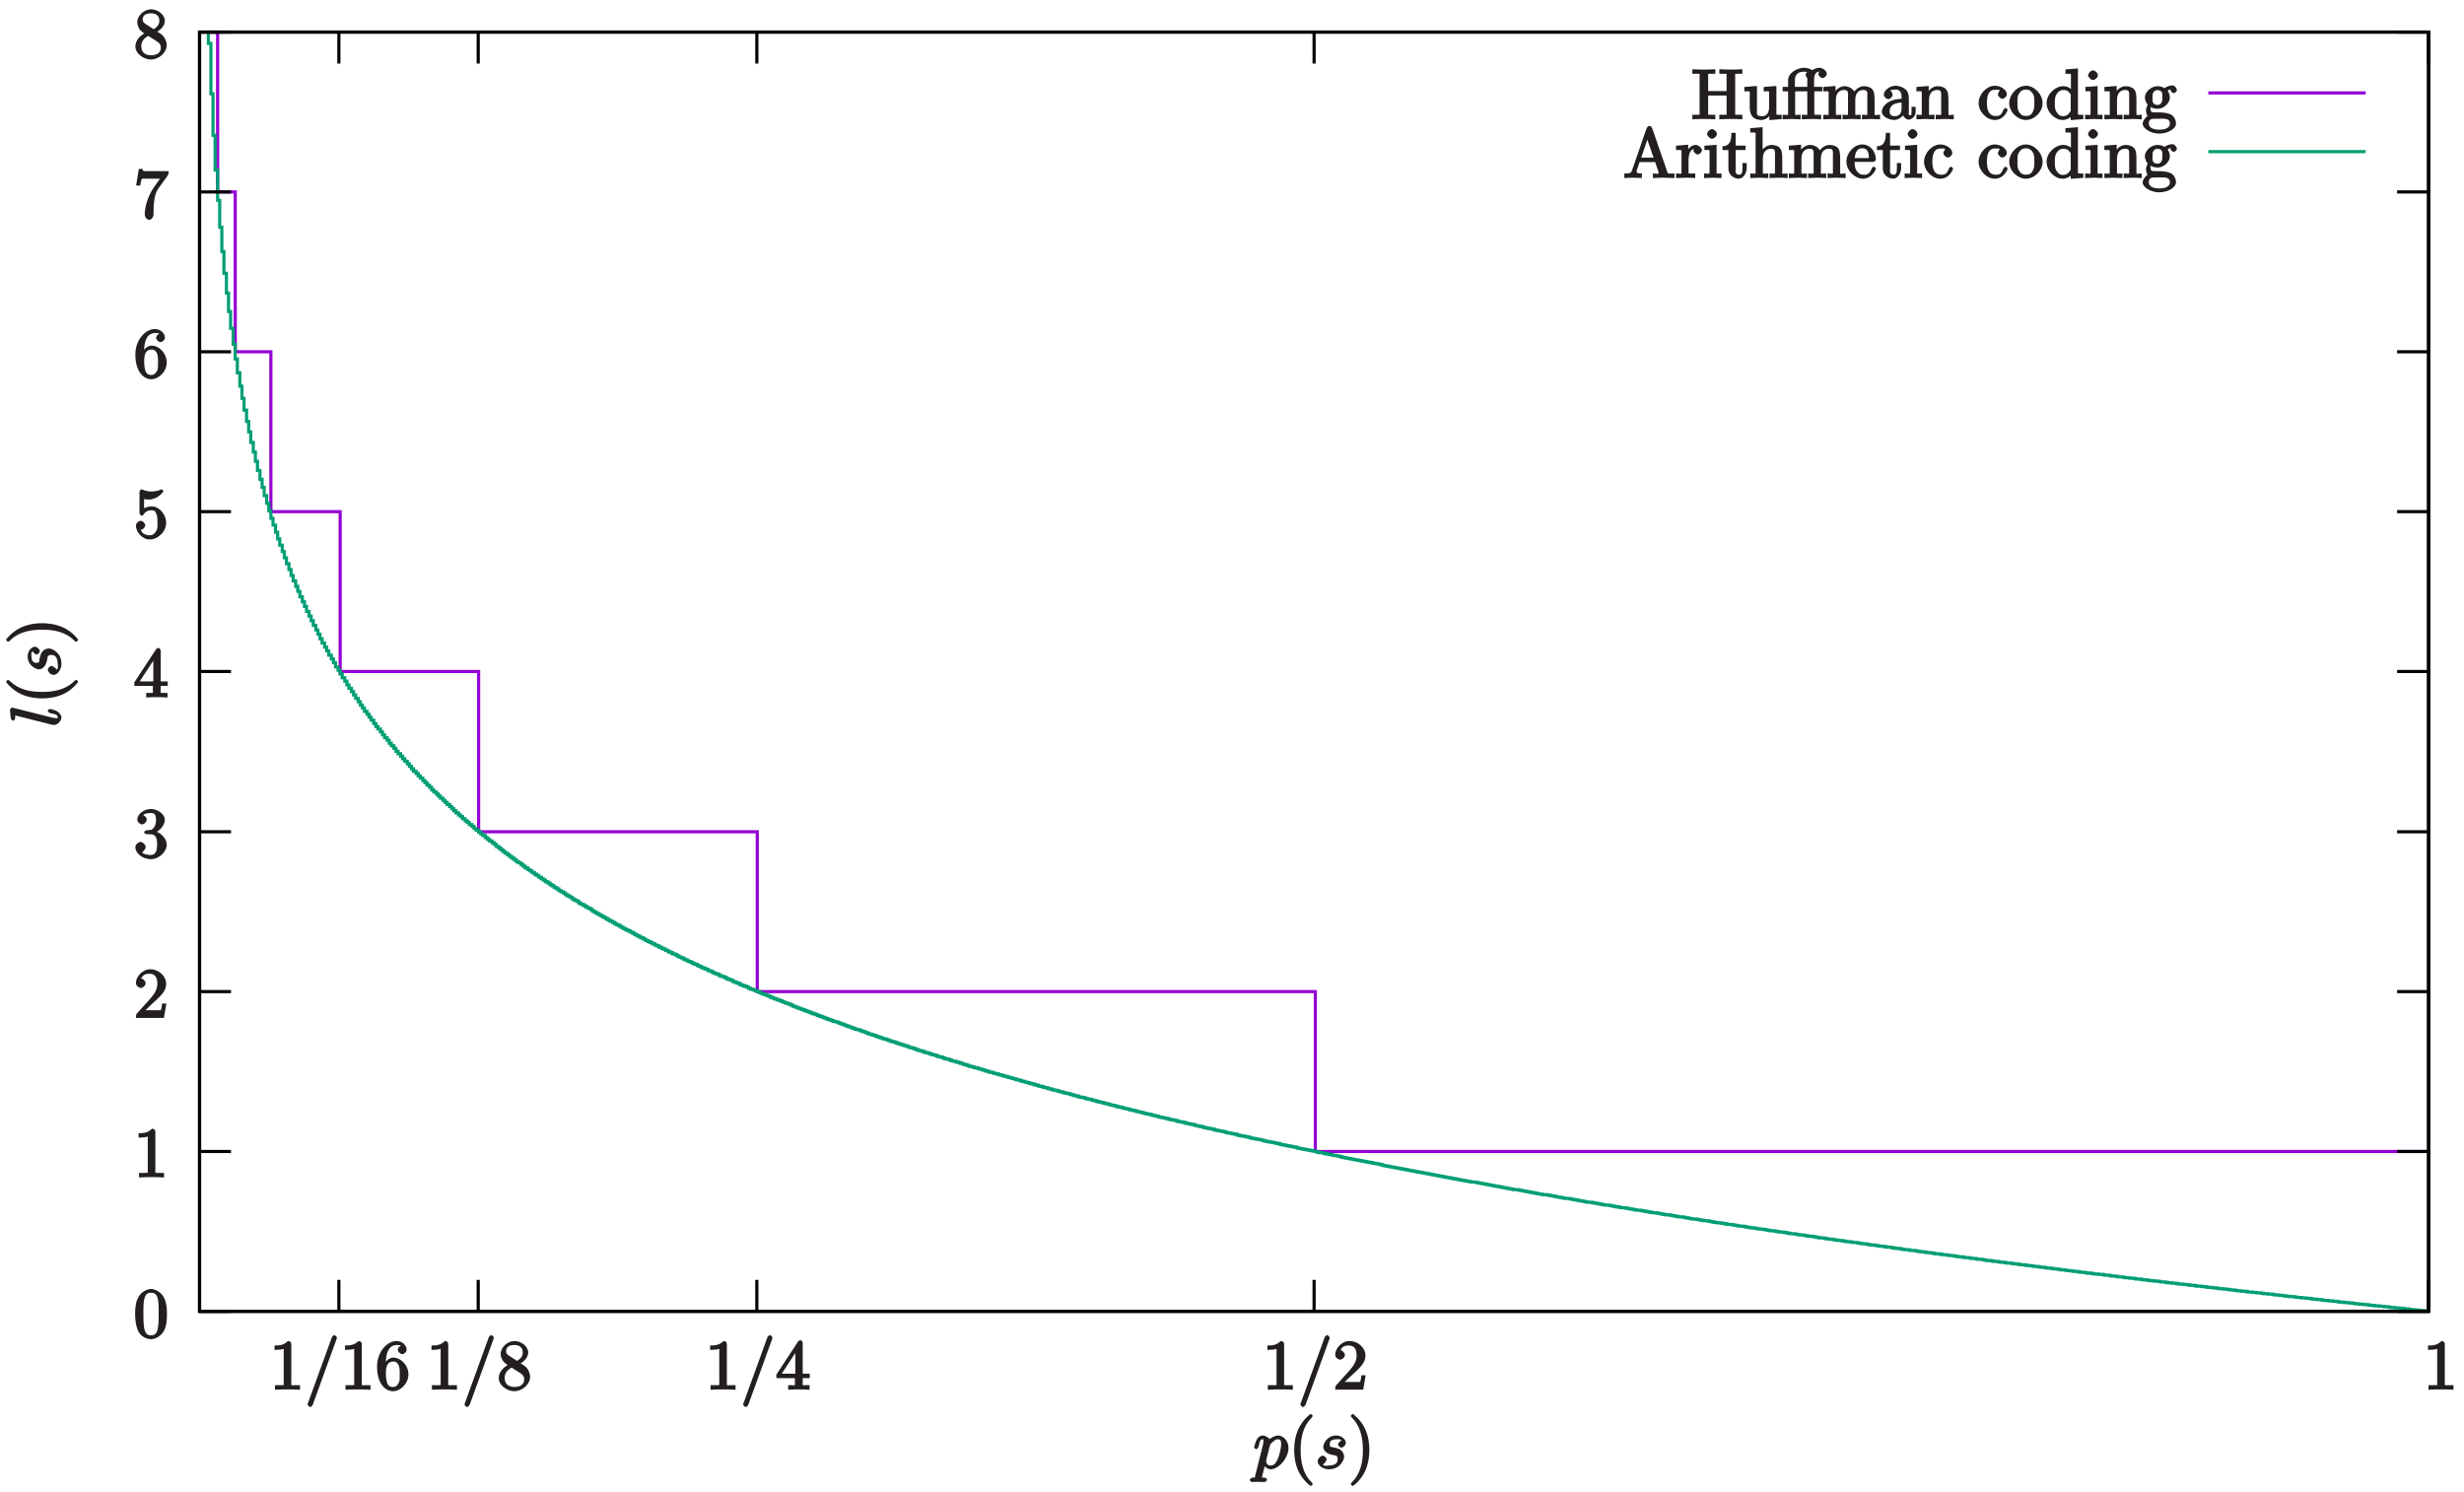 <?xml version="1.0" encoding="UTF-8"?>
<svg xmlns="http://www.w3.org/2000/svg" xmlns:xlink="http://www.w3.org/1999/xlink" width="345pt" height="209pt" viewBox="0 0 345 209" version="1.1">
<defs>
<g>
<symbol overflow="visible" id="glyph0-0">
<path style="stroke:none;" d=""/>
</symbol>
<symbol overflow="visible" id="glyph0-1">
<path style="stroke:none;" d="M 6.141 -6.047 C 6.141 -6.406 6 -6.359 6.75 -6.359 L 7.141 -6.359 L 7.141 -7 C 6.641 -6.953 5.922 -6.953 5.547 -6.953 C 5.172 -6.953 4.453 -6.953 3.922 -7 L 3.922 -6.359 L 4.344 -6.359 C 5.094 -6.359 4.938 -6.406 4.938 -6.047 L 4.938 -3.938 L 2.359 -3.938 L 2.359 -6.047 C 2.359 -6.406 2.219 -6.359 2.969 -6.359 L 3.359 -6.359 L 3.359 -7 C 2.859 -6.953 2.141 -6.953 1.766 -6.953 C 1.391 -6.953 0.656 -6.953 0.141 -7 L 0.141 -6.359 L 0.562 -6.359 C 1.312 -6.359 1.156 -6.406 1.156 -6.047 L 1.156 -0.922 C 1.156 -0.562 1.312 -0.625 0.562 -0.625 L 0.141 -0.625 L 0.141 0.016 C 0.656 -0.031 1.391 -0.031 1.75 -0.031 C 2.125 -0.031 2.859 -0.031 3.359 0.016 L 3.359 -0.625 L 2.969 -0.625 C 2.219 -0.625 2.359 -0.562 2.359 -0.922 L 2.359 -3.312 L 4.938 -3.312 L 4.938 -0.922 C 4.938 -0.562 5.094 -0.625 4.344 -0.625 L 3.922 -0.625 L 3.922 0.016 C 4.453 -0.031 5.172 -0.031 5.531 -0.031 C 5.906 -0.031 6.641 -0.031 7.141 0.016 L 7.141 -0.625 L 6.75 -0.625 C 6 -0.625 6.141 -0.562 6.141 -0.922 Z M 6.141 -6.047 "/>
</symbol>
<symbol overflow="visible" id="glyph0-2">
<path style="stroke:none;" d="M 3.641 -0.922 L 3.641 0.125 L 5.375 -0.016 L 5.375 -0.625 C 4.531 -0.625 4.625 -0.531 4.625 -1 L 4.625 -4.656 L 2.844 -4.516 L 2.844 -3.906 C 3.703 -3.906 3.609 -3.984 3.609 -3.516 L 3.609 -1.781 C 3.609 -0.922 3.312 -0.422 2.609 -0.422 C 1.781 -0.422 1.906 -0.719 1.906 -1.234 L 1.906 -4.656 L 0.141 -4.516 L 0.141 -3.906 C 1.078 -3.906 0.891 -4.031 0.891 -3.156 L 0.891 -1.703 C 0.891 -0.938 1.078 0.109 2.547 0.109 C 3.094 0.109 3.688 -0.328 3.984 -0.922 Z M 3.641 -0.922 "/>
</symbol>
<symbol overflow="visible" id="glyph0-3">
<path style="stroke:none;" d="M 4.375 -3.906 L 5.656 -3.906 L 5.656 -4.531 L 4.5 -4.531 L 4.5 -5.484 C 4.5 -6.359 4.812 -6.656 5.25 -6.656 C 5.281 -6.656 5.422 -6.656 5.562 -6.594 L 5.562 -6.906 C 5.453 -6.875 5.094 -6.578 5.094 -6.344 C 5.094 -6.109 5.438 -5.766 5.688 -5.766 C 5.984 -5.766 6.281 -6.109 6.281 -6.344 C 6.281 -6.703 5.781 -7.203 5.234 -7.203 C 4.656 -7.203 4.109 -6.781 4.203 -6.859 C 4.016 -7.094 3.359 -7.203 3.094 -7.203 C 2.172 -7.203 0.859 -6.516 0.859 -5.469 L 0.859 -4.531 L 0.094 -4.531 L 0.094 -3.906 L 0.859 -3.906 L 0.859 -0.891 C 0.859 -0.453 0.922 -0.625 0.094 -0.625 L 0.094 0.016 C 0.594 -0.016 1.109 -0.031 1.359 -0.031 C 1.594 -0.031 2.078 -0.016 2.609 0.016 L 2.609 -0.625 C 1.781 -0.625 1.844 -0.453 1.844 -0.891 L 1.844 -3.906 L 3.547 -3.906 L 3.547 -0.891 C 3.547 -0.453 3.625 -0.625 2.781 -0.625 L 2.781 0.016 C 3.344 -0.016 3.797 -0.031 4.078 -0.031 C 4.469 -0.031 4.922 -0.031 5.484 0.016 L 5.484 -0.625 L 5.109 -0.625 C 4.391 -0.625 4.531 -0.562 4.531 -0.922 L 4.531 -3.906 Z M 1.812 -4.359 L 1.812 -5.453 C 1.812 -6.406 2.453 -6.656 3.078 -6.656 C 3.562 -6.656 3.828 -6.469 3.672 -6.469 L 3.672 -6.766 C 3.672 -6.766 3.312 -6.469 3.312 -6.203 C 3.312 -6.141 3.484 -5.75 3.562 -5.719 C 3.547 -5.688 3.547 -5.594 3.547 -5.484 L 3.547 -4.531 L 1.812 -4.531 Z M 1.812 -4.359 "/>
</symbol>
<symbol overflow="visible" id="glyph0-4">
<path style="stroke:none;" d="M 0.891 -3.516 L 0.891 -0.891 C 0.891 -0.453 0.969 -0.625 0.141 -0.625 L 0.141 0.016 C 0.656 -0.016 1.156 -0.031 1.406 -0.031 C 1.672 -0.031 2.172 -0.016 2.672 0.016 L 2.672 -0.625 C 1.859 -0.625 1.906 -0.453 1.906 -0.891 L 1.906 -2.688 C 1.906 -3.703 2.438 -4.094 3.062 -4.094 C 3.672 -4.094 3.609 -3.719 3.609 -3.172 L 3.609 -0.891 C 3.609 -0.453 3.672 -0.625 2.844 -0.625 L 2.844 0.016 C 3.359 -0.016 3.859 -0.031 4.125 -0.031 C 4.375 -0.031 4.891 -0.016 5.375 0.016 L 5.375 -0.625 C 4.562 -0.625 4.625 -0.453 4.625 -0.891 L 4.625 -2.688 C 4.625 -3.703 5.141 -4.094 5.766 -4.094 C 6.391 -4.094 6.312 -3.719 6.312 -3.172 L 6.312 -0.891 C 6.312 -0.453 6.391 -0.625 5.562 -0.625 L 5.562 0.016 C 6.078 -0.016 6.578 -0.031 6.828 -0.031 C 7.094 -0.031 7.594 -0.016 8.094 0.016 L 8.094 -0.625 C 7.422 -0.625 7.344 -0.453 7.328 -0.75 L 7.328 -2.609 C 7.328 -3.453 7.281 -3.875 6.984 -4.219 C 6.844 -4.391 6.406 -4.625 5.844 -4.625 C 5.016 -4.625 4.422 -3.875 4.25 -3.516 L 4.594 -3.516 C 4.453 -4.359 3.562 -4.625 3.125 -4.625 C 2.422 -4.625 1.781 -4.047 1.516 -3.438 L 1.859 -3.438 L 1.859 -4.656 L 0.141 -4.516 L 0.141 -3.906 C 1 -3.906 0.891 -3.984 0.891 -3.516 Z M 0.891 -3.516 "/>
</symbol>
<symbol overflow="visible" id="glyph0-5">
<path style="stroke:none;" d="M 3.078 -0.891 C 3.109 -0.5 3.547 0.062 4 0.062 C 4.219 0.062 4.969 -0.234 4.969 -1.031 L 4.969 -1.734 L 4.391 -1.734 L 4.391 -1.031 C 4.391 -0.453 4.312 -0.562 4.219 -0.562 C 3.891 -0.562 4.016 -0.844 4.016 -0.891 L 4.016 -2.844 C 4.016 -3.25 3.969 -3.75 3.625 -4.109 C 3.234 -4.484 2.625 -4.688 2.172 -4.688 C 1.359 -4.688 0.516 -4.062 0.516 -3.422 C 0.516 -3.125 0.891 -2.812 1.141 -2.812 C 1.406 -2.812 1.75 -3.156 1.75 -3.406 C 1.75 -3.531 1.547 -4.016 1.406 -4.031 C 1.469 -4.094 1.828 -4.156 2.141 -4.156 C 2.625 -4.156 3 -3.922 3 -3.062 L 3 -2.859 C 2.688 -2.844 2 -2.812 1.391 -2.516 C 0.656 -2.188 0.234 -1.516 0.234 -1.078 C 0.234 -0.297 1.359 0.109 1.969 0.109 C 2.609 0.109 3.234 -0.438 3.406 -0.891 Z M 3 -2.5 L 3 -1.516 C 3 -0.594 2.469 -0.422 2.031 -0.422 C 1.562 -0.422 1.328 -0.609 1.328 -1.094 C 1.328 -1.625 1.562 -2.281 3 -2.328 Z M 3 -2.5 "/>
</symbol>
<symbol overflow="visible" id="glyph0-6">
<path style="stroke:none;" d="M 0.891 -3.516 L 0.891 -0.891 C 0.891 -0.453 0.969 -0.625 0.141 -0.625 L 0.141 0.016 C 0.656 -0.016 1.156 -0.031 1.406 -0.031 C 1.672 -0.031 2.172 -0.016 2.672 0.016 L 2.672 -0.625 C 1.859 -0.625 1.906 -0.453 1.906 -0.891 L 1.906 -2.688 C 1.906 -3.703 2.438 -4.094 3.062 -4.094 C 3.672 -4.094 3.609 -3.719 3.609 -3.172 L 3.609 -0.891 C 3.609 -0.453 3.672 -0.625 2.844 -0.625 L 2.844 0.016 C 3.359 -0.016 3.859 -0.031 4.125 -0.031 C 4.375 -0.031 4.891 -0.016 5.375 0.016 L 5.375 -0.625 C 4.703 -0.625 4.625 -0.453 4.625 -0.75 L 4.625 -2.609 C 4.625 -3.453 4.578 -3.875 4.266 -4.219 C 4.141 -4.391 3.688 -4.625 3.125 -4.625 C 2.422 -4.625 1.781 -4.047 1.516 -3.438 L 1.859 -3.438 L 1.859 -4.656 L 0.141 -4.516 L 0.141 -3.906 C 1 -3.906 0.891 -3.984 0.891 -3.516 Z M 0.891 -3.516 "/>
</symbol>
<symbol overflow="visible" id="glyph0-7">
<path style="stroke:none;" d="M 1.312 -2.281 C 1.312 -3.875 1.938 -4.125 2.453 -4.125 C 2.547 -4.125 3.031 -4.156 3.125 -4.062 C 3.094 -4.062 2.859 -3.594 2.859 -3.469 C 2.859 -3.219 3.219 -2.859 3.484 -2.859 C 3.75 -2.859 4.109 -3.188 4.109 -3.484 C 4.109 -4.141 3.203 -4.688 2.453 -4.688 C 1.234 -4.688 0.156 -3.469 0.156 -2.266 C 0.156 -1.016 1.297 0.109 2.422 0.109 C 3.734 0.109 4.219 -1.219 4.219 -1.312 C 4.219 -1.406 3.953 -1.578 3.922 -1.578 C 3.828 -1.578 3.641 -1.375 3.625 -1.312 C 3.328 -0.406 2.875 -0.453 2.516 -0.453 C 2 -0.453 1.312 -0.719 1.312 -2.281 Z M 1.312 -2.281 "/>
</symbol>
<symbol overflow="visible" id="glyph0-8">
<path style="stroke:none;" d="M 4.766 -2.25 C 4.766 -3.484 3.625 -4.688 2.438 -4.688 C 1.219 -4.688 0.094 -3.469 0.094 -2.25 C 0.094 -0.984 1.281 0.109 2.422 0.109 C 3.609 0.109 4.766 -1 4.766 -2.25 Z M 2.438 -0.453 C 2.016 -0.453 1.703 -0.609 1.438 -1.062 C 1.203 -1.484 1.25 -1.969 1.25 -2.328 C 1.25 -2.703 1.203 -3.125 1.438 -3.547 C 1.703 -4 2.031 -4.156 2.422 -4.156 C 2.859 -4.156 3.156 -3.984 3.406 -3.562 C 3.656 -3.156 3.609 -2.688 3.609 -2.328 C 3.609 -1.969 3.656 -1.562 3.438 -1.125 L 3.391 -1.016 C 3.172 -0.578 2.922 -0.453 2.438 -0.453 Z M 2.438 -0.453 "/>
</symbol>
<symbol overflow="visible" id="glyph0-9">
<path style="stroke:none;" d="M 3.531 -0.688 L 3.531 0.125 L 5.297 -0.016 L 5.297 -0.625 C 4.453 -0.625 4.547 -0.531 4.547 -1 L 4.547 -7.109 L 2.797 -6.969 L 2.797 -6.359 C 3.656 -6.359 3.562 -6.438 3.562 -5.969 L 3.562 -3.859 L 3.844 -3.984 C 3.562 -4.328 3.031 -4.625 2.5 -4.625 C 1.359 -4.625 0.156 -3.516 0.156 -2.25 C 0.156 -1.016 1.281 0.109 2.406 0.109 C 3.016 0.109 3.578 -0.266 3.828 -0.578 Z M 3.531 -3.312 L 3.531 -1.312 C 3.531 -1.125 3.578 -1.234 3.469 -1.062 C 3.172 -0.594 2.859 -0.422 2.453 -0.422 C 2.016 -0.422 1.781 -0.641 1.547 -1 C 1.281 -1.406 1.312 -1.844 1.312 -2.25 C 1.312 -2.609 1.281 -3.078 1.562 -3.516 C 1.766 -3.828 2.016 -4.094 2.547 -4.094 C 2.891 -4.094 3.172 -4 3.469 -3.562 C 3.578 -3.391 3.531 -3.484 3.531 -3.312 Z M 3.531 -3.312 "/>
</symbol>
<symbol overflow="visible" id="glyph0-10">
<path style="stroke:none;" d="M 1.719 -4.625 L 0.188 -4.516 L 0.188 -3.906 C 1 -3.906 0.906 -4 0.906 -3.516 L 0.906 -0.891 C 0.906 -0.453 0.969 -0.625 0.141 -0.625 L 0.141 0.016 C 0.641 -0.016 1.156 -0.031 1.391 -0.031 C 1.734 -0.031 2.078 -0.016 2.578 0.016 L 2.578 -0.625 C 1.766 -0.625 1.891 -0.5 1.891 -0.891 L 1.891 -4.656 Z M 1.938 -6.156 C 1.938 -6.469 1.516 -6.844 1.25 -6.844 C 0.953 -6.844 0.562 -6.422 0.562 -6.156 C 0.562 -5.906 0.953 -5.484 1.25 -5.484 C 1.516 -5.484 1.938 -5.844 1.938 -6.156 Z M 1.938 -6.156 "/>
</symbol>
<symbol overflow="visible" id="glyph0-11">
<path style="stroke:none;" d="M 2.172 -2 C 1.312 -2 1.484 -2.812 1.484 -3.031 C 1.484 -3.297 1.438 -3.5 1.594 -3.75 C 1.672 -3.859 1.781 -4.078 2.172 -4.078 C 3.016 -4.078 2.844 -3.266 2.844 -3.047 C 2.844 -2.781 2.875 -2.578 2.734 -2.344 C 2.656 -2.219 2.547 -2 2.172 -2 Z M 1.203 -1.453 C 1.203 -1.484 1.156 -1.609 1.219 -1.703 C 1.453 -1.531 1.984 -1.453 2.172 -1.453 C 3.078 -1.453 3.906 -2.281 3.906 -3.031 C 3.906 -3.391 3.703 -3.875 3.594 -3.984 C 3.812 -4.203 4.047 -4.203 4.219 -4.203 C 4.234 -4.203 4.297 -4.203 4.312 -4.188 L 4.312 -4.516 C 4.219 -4.469 3.984 -4.203 3.984 -4.078 C 3.984 -3.922 4.297 -3.641 4.453 -3.641 C 4.547 -3.641 4.891 -3.875 4.891 -4.094 C 4.891 -4.266 4.609 -4.734 4.234 -4.734 C 4.031 -4.734 3.484 -4.625 3.172 -4.344 C 2.906 -4.547 2.375 -4.625 2.172 -4.625 C 1.25 -4.625 0.406 -3.797 0.406 -3.047 C 0.406 -2.609 0.672 -2.141 0.797 -2.031 C 0.797 -2.016 0.562 -1.562 0.562 -1.234 C 0.562 -0.922 0.734 -0.453 0.781 -0.422 C 0.578 -0.359 0.094 0.219 0.094 0.609 C 0.094 1.312 1.234 2.016 2.422 2.016 C 3.578 2.016 4.766 1.359 4.766 0.594 C 4.766 0.25 4.578 -0.359 4.078 -0.641 C 3.562 -0.906 2.875 -0.953 2.281 -0.953 C 2.031 -0.953 1.625 -0.953 1.547 -0.969 C 1.234 -1 1.203 -1.141 1.203 -1.453 Z M 2.438 1.469 C 1.453 1.469 0.953 1.125 0.953 0.609 C 0.953 0.172 1.156 -0.031 1.578 -0.062 L 2.156 -0.062 C 3 -0.062 3.906 -0.219 3.906 0.609 C 3.906 1.141 3.391 1.469 2.438 1.469 Z M 2.438 1.469 "/>
</symbol>
<symbol overflow="visible" id="glyph0-12">
<path style="stroke:none;" d="M 4.047 -6.938 C 4 -7.062 3.812 -7.297 3.656 -7.297 C 3.5 -7.297 3.297 -7.078 3.25 -6.938 L 1.234 -1.109 C 1.047 -0.609 0.844 -0.641 0.141 -0.625 L 0.141 0.016 C 0.531 -0.016 0.953 -0.031 1.312 -0.031 C 1.609 -0.031 2.109 -0.016 2.594 0.016 L 2.594 -0.625 C 1.938 -0.625 1.859 -0.703 1.859 -0.953 C 1.859 -0.984 1.828 -0.969 1.875 -1.062 L 2.266 -2.219 L 4.453 -2.219 L 4.906 -0.891 C 4.922 -0.844 4.938 -0.797 4.938 -0.75 C 4.938 -0.453 4.578 -0.625 4.141 -0.625 L 4.141 0.016 C 4.656 -0.031 5.344 -0.031 5.719 -0.031 C 6.125 -0.031 6.578 -0.016 7.156 0.016 L 7.156 -0.625 L 6.812 -0.625 C 6.234 -0.625 6.266 -0.531 6.156 -0.844 Z M 3.188 -5.844 L 4.234 -2.844 L 2.5 -2.844 L 3.531 -5.844 Z M 3.188 -5.844 "/>
</symbol>
<symbol overflow="visible" id="glyph0-13">
<path style="stroke:none;" d="M 1.797 -3.391 L 1.797 -4.656 L 0.094 -4.516 L 0.094 -3.906 C 0.953 -3.906 0.859 -3.984 0.859 -3.516 L 0.859 -0.891 C 0.859 -0.453 0.922 -0.625 0.094 -0.625 L 0.094 0.016 C 0.656 -0.016 1.109 -0.031 1.391 -0.031 C 1.781 -0.031 2.234 -0.031 2.781 0.016 L 2.781 -0.625 L 2.422 -0.625 C 1.703 -0.625 1.844 -0.562 1.844 -0.922 L 1.844 -2.422 C 1.844 -3.391 2.094 -4.094 2.828 -4.094 C 2.891 -4.094 2.781 -4.141 2.812 -4.141 L 2.938 -4.406 C 2.906 -4.391 2.531 -4.109 2.531 -3.859 C 2.531 -3.594 2.922 -3.281 3.125 -3.281 C 3.312 -3.281 3.719 -3.562 3.719 -3.875 C 3.719 -4.188 3.25 -4.625 2.828 -4.625 C 2.109 -4.625 1.594 -3.812 1.453 -3.391 Z M 1.797 -3.391 "/>
</symbol>
<symbol overflow="visible" id="glyph0-14">
<path style="stroke:none;" d="M 1.688 -3.906 L 3.25 -3.906 L 3.25 -4.531 L 1.859 -4.531 L 1.859 -6.312 L 1.266 -6.312 C 1.25 -5.359 1.141 -4.469 0.016 -4.438 L 0.016 -3.906 L 0.844 -3.906 L 0.844 -1.359 C 0.844 -0.172 1.922 0.109 2.266 0.109 C 2.969 0.109 3.406 -0.734 3.406 -1.359 L 3.406 -2.094 L 2.812 -2.094 L 2.812 -1.391 C 2.812 -0.656 2.703 -0.453 2.344 -0.453 C 1.688 -0.453 1.859 -1.188 1.859 -1.344 L 1.859 -3.906 Z M 1.688 -3.906 "/>
</symbol>
<symbol overflow="visible" id="glyph0-15">
<path style="stroke:none;" d="M 0.891 -0.891 C 0.891 -0.453 0.969 -0.625 0.141 -0.625 L 0.141 0.016 C 0.656 -0.016 1.156 -0.031 1.406 -0.031 C 1.672 -0.031 2.172 -0.016 2.672 0.016 L 2.672 -0.625 C 1.859 -0.625 1.906 -0.453 1.906 -0.891 L 1.906 -2.688 C 1.906 -3.703 2.438 -4.094 3.062 -4.094 C 3.672 -4.094 3.609 -3.719 3.609 -3.172 L 3.609 -0.891 C 3.609 -0.453 3.672 -0.625 2.844 -0.625 L 2.844 0.016 C 3.359 -0.016 3.859 -0.031 4.125 -0.031 C 4.375 -0.031 4.891 -0.016 5.375 0.016 L 5.375 -0.625 C 4.703 -0.625 4.625 -0.453 4.625 -0.75 L 4.625 -2.609 C 4.625 -3.453 4.578 -3.875 4.266 -4.219 C 4.141 -4.391 3.688 -4.625 3.125 -4.625 C 2.312 -4.625 1.703 -3.875 1.547 -3.516 L 1.875 -3.516 L 1.875 -7.109 L 0.141 -6.969 L 0.141 -6.359 C 1 -6.359 0.891 -6.438 0.891 -5.969 Z M 0.891 -0.891 "/>
</symbol>
<symbol overflow="visible" id="glyph0-16">
<path style="stroke:none;" d="M 1.25 -2.609 C 1.312 -4.062 1.969 -4.156 2.297 -4.156 C 3.312 -4.156 3.234 -3 3.234 -2.781 L 1.266 -2.781 Z M 1.078 -2.25 L 3.797 -2.25 C 4.016 -2.25 4.219 -2.406 4.219 -2.609 C 4.219 -3.578 3.516 -4.688 2.297 -4.688 C 1.172 -4.688 0.094 -3.516 0.094 -2.297 C 0.094 -1 1.297 0.109 2.422 0.109 C 3.609 0.109 4.219 -1.125 4.219 -1.312 C 4.219 -1.406 3.969 -1.594 3.922 -1.594 C 3.828 -1.594 3.641 -1.375 3.625 -1.297 C 3.281 -0.297 2.578 -0.453 2.469 -0.453 C 1.984 -0.453 1.719 -0.703 1.484 -1.062 C 1.203 -1.531 1.25 -2.062 1.25 -2.25 Z M 1.078 -2.25 "/>
</symbol>
<symbol overflow="visible" id="glyph0-17">
<path style="stroke:none;" d="M 4.656 -3.281 C 4.656 -4.062 4.609 -4.844 4.266 -5.562 C 3.812 -6.5 2.844 -6.812 2.438 -6.812 C 1.859 -6.812 0.969 -6.391 0.562 -5.484 C 0.25 -4.812 0.203 -4.062 0.203 -3.281 C 0.203 -2.547 0.297 -1.562 0.688 -0.812 C 1.109 -0.031 1.953 0.219 2.422 0.219 C 2.953 0.219 3.859 -0.141 4.297 -1.078 C 4.609 -1.75 4.656 -2.5 4.656 -3.281 Z M 2.422 -0.328 C 2.047 -0.328 1.641 -0.406 1.469 -1.328 C 1.359 -1.922 1.359 -2.812 1.359 -3.391 C 1.359 -4.016 1.359 -4.656 1.438 -5.188 C 1.625 -6.344 2.188 -6.281 2.422 -6.281 C 2.75 -6.281 3.219 -6.266 3.406 -5.297 C 3.5 -4.75 3.5 -4 3.5 -3.391 C 3.5 -2.656 3.5 -2 3.391 -1.375 C 3.25 -0.453 2.859 -0.328 2.422 -0.328 Z M 2.422 -0.328 "/>
</symbol>
<symbol overflow="visible" id="glyph0-18">
<path style="stroke:none;" d="M 3.031 -6.391 C 3.031 -6.625 2.859 -6.812 2.562 -6.812 C 1.906 -6.141 1.188 -6.188 0.688 -6.188 L 0.688 -5.562 C 1.062 -5.562 1.75 -5.609 1.969 -5.719 L 1.969 -0.922 C 1.969 -0.578 2.109 -0.625 1.234 -0.625 L 0.75 -0.625 L 0.75 0.016 C 1.266 -0.031 2.109 -0.031 2.5 -0.031 C 2.891 -0.031 3.75 -0.031 4.25 0.016 L 4.25 -0.625 L 3.766 -0.625 C 2.891 -0.625 3.031 -0.562 3.031 -0.922 Z M 3.031 -6.391 "/>
</symbol>
<symbol overflow="visible" id="glyph0-19">
<path style="stroke:none;" d="M 1.359 -0.797 L 2.391 -1.797 C 3.906 -3.156 4.547 -3.781 4.547 -4.766 C 4.547 -5.875 3.5 -6.812 2.312 -6.812 C 1.203 -6.812 0.312 -5.75 0.312 -4.891 C 0.312 -4.344 0.969 -4.188 1 -4.188 C 1.172 -4.188 1.672 -4.453 1.672 -4.859 C 1.672 -5.109 1.328 -5.531 1 -5.531 C 0.922 -5.531 0.891 -5.531 1.125 -5.609 C 1.25 -5.984 1.625 -6.188 2.188 -6.188 C 3.078 -6.188 3.312 -5.562 3.312 -4.766 C 3.312 -3.984 2.875 -3.328 2.344 -2.719 L 0.469 -0.641 C 0.359 -0.531 0.312 -0.391 0.312 0 L 4.234 0 L 4.578 -2.016 L 3.984 -2.016 C 3.906 -1.562 3.891 -1.25 3.797 -1.109 C 3.719 -1.031 3.203 -1.078 3 -1.078 L 1.234 -1.078 Z M 1.359 -0.797 "/>
</symbol>
<symbol overflow="visible" id="glyph0-20">
<path style="stroke:none;" d="M 2.828 -3.438 C 3.625 -3.688 4.359 -4.531 4.359 -5.297 C 4.359 -6.109 3.328 -6.812 2.406 -6.812 C 1.406 -6.812 0.5 -6.062 0.5 -5.328 C 0.5 -5 0.891 -4.656 1.172 -4.656 C 1.469 -4.656 1.828 -5.031 1.828 -5.312 C 1.828 -5.797 1.203 -5.969 1.359 -5.969 C 1.484 -6.172 2.016 -6.25 2.359 -6.25 C 2.766 -6.25 3.125 -6.188 3.125 -5.312 C 3.125 -5.203 3.156 -4.75 2.891 -4.312 C 2.609 -3.844 2.406 -3.875 2.156 -3.859 C 2.078 -3.844 1.844 -3.828 1.781 -3.828 C 1.703 -3.828 1.453 -3.641 1.453 -3.547 C 1.453 -3.438 1.703 -3.281 1.859 -3.281 L 2.297 -3.281 C 3.094 -3.281 3.281 -2.781 3.281 -1.828 C 3.281 -0.5 2.781 -0.375 2.344 -0.375 C 1.938 -0.375 1.312 -0.5 1.172 -0.75 C 1.203 -0.75 1.672 -1.125 1.672 -1.484 C 1.672 -1.844 1.234 -2.203 0.953 -2.203 C 0.719 -2.203 0.234 -1.906 0.234 -1.469 C 0.234 -0.578 1.312 0.219 2.375 0.219 C 3.562 0.219 4.625 -0.828 4.625 -1.828 C 4.625 -2.625 3.844 -3.547 2.828 -3.75 Z M 2.828 -3.438 "/>
</symbol>
<symbol overflow="visible" id="glyph0-21">
<path style="stroke:none;" d="M 2.688 -1.766 L 2.688 -0.922 C 2.688 -0.562 2.844 -0.625 2.125 -0.625 L 1.75 -0.625 L 1.75 0.016 C 2.328 -0.031 2.828 -0.031 3.234 -0.031 C 3.641 -0.031 4.156 -0.031 4.734 0.016 L 4.734 -0.625 L 4.359 -0.625 C 3.641 -0.625 3.781 -0.562 3.781 -0.922 L 3.781 -1.609 L 4.766 -1.609 L 4.766 -2.234 L 3.781 -2.234 L 3.781 -6.5 C 3.781 -6.703 3.625 -6.922 3.469 -6.922 C 3.375 -6.922 3.219 -6.875 3.141 -6.75 L 0.094 -2.109 L 0.094 -1.609 L 2.688 -1.609 Z M 2.922 -2.234 L 0.844 -2.234 L 3.047 -5.594 L 2.75 -5.703 L 2.75 -2.234 Z M 2.922 -2.234 "/>
</symbol>
<symbol overflow="visible" id="glyph0-22">
<path style="stroke:none;" d="M 4.547 -2.109 C 4.547 -3.281 3.578 -4.422 2.531 -4.422 C 2.062 -4.422 1.516 -4.219 1.453 -4.156 L 1.453 -5.438 C 1.484 -5.438 1.797 -5.375 2.109 -5.375 C 3.312 -5.375 4.156 -6.422 4.156 -6.547 C 4.156 -6.594 3.969 -6.812 3.906 -6.812 C 3.891 -6.812 3.75 -6.766 3.672 -6.719 C 3.625 -6.703 3.156 -6.5 2.5 -6.5 C 2.109 -6.5 1.656 -6.578 1.203 -6.781 C 1.125 -6.812 1.109 -6.812 1.078 -6.812 C 0.984 -6.812 0.812 -6.562 0.812 -6.406 L 0.812 -3.516 C 0.812 -3.344 0.984 -3.109 1.125 -3.109 C 1.188 -3.109 1.328 -3.188 1.359 -3.25 C 1.469 -3.406 1.719 -3.875 2.5 -3.875 C 3.016 -3.875 3.078 -3.594 3.156 -3.406 C 3.312 -3.047 3.328 -2.672 3.328 -2.188 C 3.328 -1.844 3.391 -1.375 3.156 -0.969 C 2.922 -0.578 2.688 -0.375 2.234 -0.375 C 1.516 -0.375 1.125 -0.734 1.031 -1.062 C 0.828 -1.141 0.859 -1.125 0.969 -1.125 C 1.281 -1.125 1.625 -1.531 1.625 -1.766 C 1.625 -2 1.281 -2.406 0.969 -2.406 C 0.828 -2.406 0.312 -2.172 0.312 -1.719 C 0.312 -0.891 1.156 0.219 2.25 0.219 C 3.391 0.219 4.547 -0.875 4.547 -2.109 Z M 4.547 -2.109 "/>
</symbol>
<symbol overflow="visible" id="glyph0-23">
<path style="stroke:none;" d="M 1.453 -3.359 L 1.453 -3.594 C 1.453 -6.047 2.5 -6.25 3 -6.25 C 3.234 -6.25 3.516 -6.234 3.547 -6.188 C 3.703 -6.188 3.141 -6.016 3.141 -5.578 C 3.141 -5.281 3.547 -4.969 3.766 -4.969 C 3.922 -4.969 4.375 -5.219 4.375 -5.594 C 4.375 -6.188 3.781 -6.812 2.969 -6.812 C 1.719 -6.812 0.234 -5.391 0.234 -3.234 C 0.234 -0.641 1.547 0.219 2.453 0.219 C 3.531 0.219 4.625 -0.859 4.625 -2.141 C 4.625 -3.391 3.594 -4.484 2.5 -4.484 C 1.844 -4.484 1.312 -3.828 1.109 -3.359 Z M 2.453 -0.375 C 1.828 -0.375 1.703 -0.797 1.641 -0.953 C 1.469 -1.406 1.469 -2.188 1.469 -2.359 C 1.469 -3.125 1.625 -3.938 2.5 -3.938 C 2.656 -3.938 2.969 -3.984 3.281 -3.391 L 3.234 -3.484 C 3.406 -3.125 3.406 -2.625 3.406 -2.156 C 3.406 -1.688 3.406 -1.203 3.328 -1.078 C 3 -0.375 2.672 -0.375 2.453 -0.375 Z M 2.453 -0.375 "/>
</symbol>
<symbol overflow="visible" id="glyph0-24">
<path style="stroke:none;" d="M 4.766 -5.984 C 4.844 -6.109 4.891 -6.234 4.891 -6.594 L 2.359 -6.594 C 1.172 -6.594 1.312 -6.562 1.25 -6.906 L 0.719 -6.906 L 0.344 -4.578 L 0.922 -4.578 C 0.984 -4.891 1.031 -5.406 1.156 -5.516 C 1.219 -5.578 1.859 -5.531 1.984 -5.531 L 3.688 -5.531 C 3.766 -5.641 3 -4.578 2.781 -4.266 C 1.906 -2.938 1.547 -1.469 1.547 -0.484 C 1.547 -0.375 1.719 0.219 2.172 0.219 C 2.609 0.219 2.781 -0.375 2.781 -0.484 L 2.781 -0.969 C 2.781 -1.516 2.812 -2.047 2.891 -2.578 C 2.922 -2.797 3.016 -3.531 3.438 -4.141 Z M 4.766 -5.984 "/>
</symbol>
<symbol overflow="visible" id="glyph0-25">
<path style="stroke:none;" d="M 1.703 -4.734 C 1.25 -5.016 1.266 -5.234 1.266 -5.406 C 1.266 -6 1.734 -6.25 2.422 -6.25 C 3.141 -6.25 3.594 -5.906 3.594 -5.203 C 3.594 -4.641 3.25 -4.297 2.797 -4.031 Z M 3.125 -3.578 C 3.828 -3.938 4.359 -4.547 4.359 -5.203 C 4.359 -6.094 3.328 -6.812 2.438 -6.812 C 1.469 -6.812 0.5 -5.922 0.5 -5.016 C 0.5 -4.844 0.562 -4.297 0.969 -3.844 C 1.078 -3.719 1.438 -3.484 1.484 -3.438 C 1.125 -3.25 0.234 -2.594 0.234 -1.625 C 0.234 -0.594 1.406 0.219 2.422 0.219 C 3.531 0.219 4.625 -0.75 4.625 -1.797 C 4.625 -2.141 4.469 -2.703 4.094 -3.109 C 3.906 -3.312 3.75 -3.406 3.328 -3.672 Z M 1.906 -3.172 L 3.109 -2.406 C 3.391 -2.219 3.797 -2.031 3.797 -1.438 C 3.797 -0.719 3.234 -0.375 2.438 -0.375 C 1.594 -0.375 1.062 -0.812 1.062 -1.625 C 1.062 -2.188 1.328 -2.703 2.031 -3.094 Z M 1.906 -3.172 "/>
</symbol>
<symbol overflow="visible" id="glyph0-26">
<path style="stroke:none;" d="M 4.438 -7.094 C 4.484 -7.219 4.484 -7.25 4.484 -7.266 C 4.484 -7.375 4.234 -7.641 4.125 -7.641 C 3.984 -7.641 3.766 -7.375 3.75 -7.266 L 0.422 1.906 C 0.375 2.031 0.375 2.062 0.375 2.094 C 0.375 2.188 0.641 2.438 0.734 2.438 C 0.875 2.438 1.078 2.188 1.109 2.094 Z M 4.438 -7.094 "/>
</symbol>
<symbol overflow="visible" id="glyph0-27">
<path style="stroke:none;" d="M 3.391 2.188 C 3.391 2.156 3.344 2.016 3.172 1.859 C 1.953 0.625 1.703 -1.109 1.703 -2.594 C 1.703 -4.297 2.016 -5.875 3.219 -7.094 C 3.344 -7.219 3.391 -7.344 3.391 -7.375 C 3.391 -7.438 3.188 -7.641 3.125 -7.641 C 3.031 -7.641 1.984 -6.812 1.406 -5.562 C 0.906 -4.5 0.797 -3.406 0.797 -2.594 C 0.797 -1.828 0.891 -0.656 1.438 0.453 C 2.016 1.641 3.031 2.438 3.125 2.438 C 3.188 2.438 3.391 2.25 3.391 2.188 Z M 3.391 2.188 "/>
</symbol>
<symbol overflow="visible" id="glyph0-28">
<path style="stroke:none;" d="M 2.984 -2.594 C 2.984 -3.359 2.875 -4.531 2.344 -5.641 C 1.75 -6.828 0.75 -7.641 0.656 -7.641 C 0.594 -7.641 0.375 -7.422 0.375 -7.375 C 0.375 -7.344 0.422 -7.219 0.609 -7.047 C 1.562 -6.078 2.078 -4.625 2.078 -2.594 C 2.078 -0.922 1.766 0.672 0.562 1.906 C 0.422 2.016 0.375 2.156 0.375 2.188 C 0.375 2.25 0.594 2.438 0.656 2.438 C 0.75 2.438 1.797 1.625 2.375 0.375 C 2.859 -0.688 2.984 -1.781 2.984 -2.594 Z M 2.984 -2.594 "/>
</symbol>
<symbol overflow="visible" id="glyph1-0">
<path style="stroke:none;" d=""/>
</symbol>
<symbol overflow="visible" id="glyph1-1">
<path style="stroke:none;" d="M -6.812 -2.688 C -6.828 -2.688 -7.094 -2.516 -7.094 -2.391 C -7.094 -2.172 -7.016 -1.453 -6.984 -1.203 C -6.984 -1.125 -6.812 -0.844 -6.625 -0.844 C -6.516 -0.844 -6.359 -1.109 -6.359 -1.25 C -6.359 -1.719 -6.422 -1.562 -6.344 -1.562 L -6.156 -1.531 L -1.281 -0.297 C -1.172 -0.266 -1.109 -0.25 -0.953 -0.25 C -0.391 -0.25 0.109 -0.859 0.109 -1.312 C 0.109 -1.641 -0.25 -2.047 -0.594 -2.219 C -0.969 -2.391 -1.531 -2.5 -1.547 -2.5 C -1.641 -2.5 -1.812 -2.25 -1.812 -2.219 C -1.812 -2.125 -1.609 -1.938 -1.469 -1.906 C -0.844 -1.75 -0.422 -1.734 -0.422 -1.344 C -0.422 -1.047 -0.578 -1.219 -0.719 -1.219 C -0.953 -1.219 -1 -1.234 -1.188 -1.281 Z M -6.812 -2.688 "/>
</symbol>
<symbol overflow="visible" id="glyph1-2">
<path style="stroke:none;" d="M -3.969 -3.812 C -3.953 -3.547 -3.578 -3.172 -3.359 -3.172 C -3.234 -3.172 -2.922 -3.438 -2.922 -3.641 C -2.922 -3.859 -3.25 -4.266 -3.625 -4.266 C -4.062 -4.266 -4.625 -3.672 -4.625 -2.938 C -4.625 -1.641 -3.469 -1.109 -3.047 -1.109 C -2.281 -1.109 -1.984 -2.016 -1.922 -2.297 C -1.828 -2.797 -1.875 -3.125 -1.328 -3.125 C -1.078 -3.125 -0.422 -3.078 -0.422 -1.906 C -0.422 -1.781 -0.266 -1.188 -0.578 -1.047 C -0.578 -1.172 -1.031 -1.578 -1.297 -1.578 C -1.516 -1.578 -1.797 -1.25 -1.797 -1.047 C -1.797 -0.797 -1.438 -0.328 -1 -0.328 C -0.438 -0.328 0.109 -1.062 0.109 -1.906 C 0.109 -3.484 -1.234 -4.031 -1.672 -4.031 C -2.016 -4.031 -2.375 -3.797 -2.5 -3.672 C -2.766 -3.406 -2.859 -3.016 -2.953 -2.578 C -3.031 -2.234 -2.938 -2.016 -3.375 -2.016 C -3.656 -2.016 -4.094 -2.078 -4.094 -2.938 C -4.094 -3.172 -4.188 -3.484 -3.953 -3.578 Z M -3.969 -3.812 "/>
</symbol>
<symbol overflow="visible" id="glyph2-0">
<path style="stroke:none;" d=""/>
</symbol>
<symbol overflow="visible" id="glyph2-1">
<path style="stroke:none;" d="M 2.188 -3.391 C 2.156 -3.391 2.016 -3.344 1.859 -3.172 C 0.625 -1.953 -1.109 -1.703 -2.594 -1.703 C -4.297 -1.703 -5.875 -2.016 -7.094 -3.219 C -7.219 -3.344 -7.344 -3.391 -7.375 -3.391 C -7.438 -3.391 -7.641 -3.188 -7.641 -3.125 C -7.641 -3.031 -6.812 -1.984 -5.562 -1.406 C -4.5 -0.906 -3.406 -0.797 -2.594 -0.797 C -1.828 -0.797 -0.656 -0.891 0.453 -1.438 C 1.641 -2.016 2.438 -3.031 2.438 -3.125 C 2.438 -3.188 2.25 -3.391 2.188 -3.391 Z M 2.188 -3.391 "/>
</symbol>
<symbol overflow="visible" id="glyph2-2">
<path style="stroke:none;" d="M -2.594 -2.984 C -3.359 -2.984 -4.531 -2.875 -5.641 -2.344 C -6.828 -1.75 -7.641 -0.75 -7.641 -0.656 C -7.641 -0.594 -7.422 -0.375 -7.375 -0.375 C -7.344 -0.375 -7.219 -0.422 -7.047 -0.609 C -6.078 -1.562 -4.625 -2.078 -2.594 -2.078 C -0.922 -2.078 0.672 -1.766 1.906 -0.562 C 2.016 -0.422 2.156 -0.375 2.188 -0.375 C 2.25 -0.375 2.438 -0.594 2.438 -0.656 C 2.438 -0.75 1.625 -1.797 0.375 -2.375 C -0.688 -2.859 -1.781 -2.984 -2.594 -2.984 Z M -2.594 -2.984 "/>
</symbol>
<symbol overflow="visible" id="glyph3-0">
<path style="stroke:none;" d=""/>
</symbol>
<symbol overflow="visible" id="glyph3-1">
<path style="stroke:none;" d="M 0.266 1.031 C 0.188 1.359 0.344 1.266 -0.094 1.266 C -0.203 1.266 -0.484 1.438 -0.484 1.625 C -0.484 1.703 -0.266 1.891 -0.188 1.891 C 0.078 1.891 0.359 1.859 0.641 1.859 C 0.953 1.859 1.281 1.891 1.594 1.891 C 1.641 1.891 1.938 1.734 1.938 1.547 C 1.938 1.438 1.672 1.266 1.547 1.266 C 1.047 1.266 1.219 1.359 1.219 1.281 C 1.219 1.156 1.625 -0.422 1.703 -0.672 L 1.359 -0.672 C 1.484 -0.391 1.938 0.109 2.422 0.109 C 3.562 0.109 4.938 -1.469 4.938 -2.906 C 4.938 -3.828 4.219 -4.625 3.484 -4.625 C 3 -4.625 2.406 -4.234 2.297 -4.109 C 2.266 -4.266 1.688 -4.625 1.328 -4.625 C 0.875 -4.625 0.562 -4.203 0.484 -4.031 C 0.297 -3.688 0.125 -3 0.125 -2.969 C 0.125 -2.859 0.406 -2.703 0.422 -2.703 C 0.516 -2.703 0.688 -2.875 0.75 -3.094 C 0.922 -3.781 0.953 -4.094 1.297 -4.094 C 1.469 -4.094 1.422 -4.172 1.422 -3.797 C 1.422 -3.578 1.391 -3.469 1.359 -3.312 Z M 2.328 -3.203 C 2.391 -3.469 2.609 -3.625 2.781 -3.766 C 3.125 -4.078 3.281 -4.094 3.453 -4.094 C 3.844 -4.094 3.906 -3.906 3.906 -3.328 C 3.906 -2.766 3.578 -1.641 3.406 -1.266 C 3.078 -0.578 2.781 -0.422 2.422 -0.422 C 1.781 -0.422 1.812 -1.078 1.812 -1.125 C 1.812 -1.156 1.812 -1.172 1.844 -1.281 Z M 2.328 -3.203 "/>
</symbol>
<symbol overflow="visible" id="glyph3-2">
<path style="stroke:none;" d="M 3.812 -3.969 C 3.547 -3.953 3.172 -3.578 3.172 -3.359 C 3.172 -3.234 3.438 -2.922 3.641 -2.922 C 3.859 -2.922 4.266 -3.25 4.266 -3.625 C 4.266 -4.062 3.672 -4.625 2.938 -4.625 C 1.641 -4.625 1.109 -3.469 1.109 -3.047 C 1.109 -2.281 2.016 -1.984 2.297 -1.922 C 2.797 -1.828 3.125 -1.875 3.125 -1.328 C 3.125 -1.078 3.078 -0.422 1.906 -0.422 C 1.781 -0.422 1.188 -0.266 1.047 -0.578 C 1.172 -0.578 1.578 -1.031 1.578 -1.297 C 1.578 -1.516 1.25 -1.797 1.047 -1.797 C 0.797 -1.797 0.328 -1.438 0.328 -1 C 0.328 -0.438 1.062 0.109 1.906 0.109 C 3.484 0.109 4.031 -1.234 4.031 -1.672 C 4.031 -2.016 3.797 -2.375 3.672 -2.5 C 3.406 -2.766 3.016 -2.859 2.578 -2.953 C 2.234 -3.031 2.016 -2.938 2.016 -3.375 C 2.016 -3.656 2.078 -4.094 2.938 -4.094 C 3.172 -4.094 3.484 -4.188 3.578 -3.953 Z M 3.812 -3.969 "/>
</symbol>
</g>
</defs>
<g id="surface1">
<path style="fill:none;stroke-width:4.407;stroke-linecap:butt;stroke-linejoin:miter;stroke:rgb(58.006%,0%,82.617%);stroke-opacity:1;stroke-miterlimit:10;" d="M 3091.953 1959.883 L 3312.305 1959.883 " transform="matrix(0.1,0,0,-0.1,0,209)"/>
<path style="fill:none;stroke-width:4.407;stroke-linecap:butt;stroke-linejoin:miter;stroke:rgb(58.006%,0%,82.617%);stroke-opacity:1;stroke-miterlimit:10;" d="M 291.758 2045.078 L 304.688 2045.078 L 304.688 1821.211 L 329.375 1821.211 L 329.375 1597.383 L 379.297 1597.383 L 379.297 1373.516 L 476.25 1373.516 L 476.25 1149.688 L 670.156 1149.688 L 670.156 925.234 L 1060.273 925.234 L 1060.273 701.406 L 1841.68 701.406 L 1841.68 477.539 L 1851.094 477.539 " transform="matrix(0.1,0,0,-0.1,0,209)"/>
<path style="fill:none;stroke-width:4.407;stroke-linecap:butt;stroke-linejoin:miter;stroke:rgb(58.006%,0%,82.617%);stroke-opacity:1;stroke-miterlimit:10;" d="M 1851.094 477.539 L 3400.43 477.539 " transform="matrix(0.1,0,0,-0.1,0,209)"/>
<path style="fill:none;stroke-width:4.407;stroke-linecap:butt;stroke-linejoin:miter;stroke:rgb(0%,61.914%,45.093%);stroke-opacity:1;stroke-miterlimit:10;" d="M 3091.953 1877.656 L 3312.305 1877.656 " transform="matrix(0.1,0,0,-0.1,0,209)"/>
<path style="fill:none;stroke-width:4.407;stroke-linecap:butt;stroke-linejoin:miter;stroke:rgb(0%,61.914%,45.093%);stroke-opacity:1;stroke-miterlimit:10;" d="M 291.758 2045.078 L 291.758 2029.219 L 295.312 2029.219 L 295.312 1958.711 L 298.242 1958.711 L 298.242 1900.547 L 301.172 1900.547 L 301.172 1851.797 L 304.688 1851.797 L 304.688 1809.492 L 307.617 1809.492 L 307.617 1771.875 L 310.586 1771.875 L 310.586 1737.812 L 313.516 1737.812 L 313.516 1707.266 L 317.031 1707.266 L 317.031 1679.648 L 319.961 1679.648 L 319.961 1653.789 L 322.891 1653.789 L 322.891 1630.273 L 326.445 1630.273 L 326.445 1607.969 L 329.375 1607.969 L 329.375 1587.383 L 332.305 1587.383 L 332.305 1568.008 L 335.82 1568.008 L 335.82 1549.219 L 338.789 1549.219 L 338.789 1532.148 L 341.719 1532.148 L 341.719 1515.703 L 345.234 1515.703 L 345.234 1499.844 L 348.164 1499.844 L 348.164 1485.156 L 351.094 1485.156 L 351.094 1470.469 L 354.648 1470.469 L 354.648 1456.953 L 357.578 1456.953 L 357.578 1444.023 L 360.508 1444.023 L 360.508 1431.094 L 364.023 1431.094 L 364.023 1418.789 L 366.992 1418.789 L 366.992 1407.617 L 369.922 1407.617 L 369.922 1395.859 L 373.438 1395.859 L 373.438 1385.273 L 376.367 1385.273 L 376.367 1374.727 L 379.297 1374.727 L 379.297 1364.141 L 382.266 1364.141 L 382.266 1354.727 L 385.781 1354.727 L 385.781 1344.727 L 388.711 1344.727 L 388.711 1335.352 L 391.641 1335.352 L 391.641 1326.523 L 395.195 1326.523 L 395.195 1317.695 L 398.125 1317.695 L 398.125 1308.906 L 401.055 1308.906 L 401.055 1300.664 L 404.57 1300.664 L 404.57 1292.461 L 407.5 1292.461 L 407.5 1284.219 L 410.43 1284.219 L 410.43 1276.602 L 413.984 1276.602 L 413.984 1268.945 L 416.914 1268.945 L 416.914 1261.914 L 419.844 1261.914 L 419.844 1254.258 L 423.359 1254.258 L 423.359 1247.227 L 426.328 1247.227 L 426.328 1240.742 L 429.258 1240.742 L 429.258 1233.711 L 432.773 1233.711 L 432.773 1227.227 L 435.703 1227.227 L 435.703 1220.781 L 438.633 1220.781 L 438.633 1214.297 L 442.188 1214.297 L 442.188 1207.852 L 445.117 1207.852 L 445.117 1201.953 L 448.047 1201.953 L 448.047 1195.508 L 450.977 1195.508 L 450.977 1189.648 L 454.531 1189.648 L 454.531 1183.75 L 457.461 1183.75 L 457.461 1178.477 L 460.391 1178.477 L 460.391 1172.578 L 463.906 1172.578 L 463.906 1167.305 L 466.836 1167.305 L 466.836 1162.031 L 469.805 1162.031 L 469.805 1156.133 L 473.32 1156.133 L 473.32 1151.445 L 476.25 1151.445 L 476.25 1146.133 L 479.18 1146.133 L 479.18 1140.859 L 482.734 1140.859 L 482.734 1136.172 L 485.664 1136.172 L 485.664 1130.898 L 488.594 1130.898 L 488.594 1126.172 L 492.109 1126.172 L 492.109 1121.484 L 495.039 1121.484 L 495.039 1116.797 L 498.008 1116.797 L 498.008 1112.07 L 501.523 1112.07 L 501.523 1107.383 L 504.453 1107.383 L 504.453 1102.695 L 507.383 1102.695 L 507.383 1098.555 L 510.312 1098.555 L 510.312 1093.867 L 513.867 1093.867 L 513.867 1089.766 L 516.797 1089.766 L 516.797 1085.625 L 519.727 1085.625 L 519.727 1081.523 L 523.242 1081.523 L 523.242 1076.836 L 526.211 1076.836 L 526.211 1072.695 L 529.141 1072.695 L 529.141 1069.18 L 532.656 1069.18 L 532.656 1065.078 L 535.586 1065.078 L 535.586 1060.977 L 538.516 1060.977 L 538.516 1056.836 L 542.07 1056.836 L 542.07 1053.32 L 545 1053.32 L 545 1049.219 L 547.93 1049.219 L 547.93 1045.664 L 551.445 1045.664 L 551.445 1042.148 L 554.414 1042.148 L 554.414 1038.047 L 557.344 1038.047 L 557.344 1034.531 L 560.859 1034.531 L 560.859 1031.016 L 563.789 1031.016 L 563.789 1027.461 L 566.719 1027.461 L 566.719 1023.945 L 570.273 1023.945 L 570.273 1020.43 L 573.203 1020.43 L 573.203 1016.875 L 576.133 1016.875 L 576.133 1013.359 L 579.062 1013.359 L 579.062 1009.844 L 582.617 1009.844 L 582.617 1006.914 L 585.547 1006.914 L 585.547 1003.398 L 588.477 1003.398 L 588.477 1000.469 L 591.992 1000.469 L 591.992 996.914 L 594.922 996.914 L 594.922 993.984 L 597.891 993.984 L 597.891 990.469 L 601.406 990.469 L 601.406 987.539 L 604.336 987.539 L 604.336 983.984 L 607.266 983.984 L 607.266 981.055 L 610.82 981.055 L 610.82 978.125 L 613.75 978.125 L 613.75 975.195 L 616.68 975.195 L 616.68 972.227 L 620.195 972.227 L 620.195 969.297 L 623.125 969.297 L 623.125 966.367 L 626.094 966.367 L 626.094 963.438 L 629.609 963.438 L 629.609 960.508 L 632.539 960.508 L 632.539 957.539 L 635.469 957.539 L 635.469 954.609 L 638.398 954.609 L 638.398 951.68 L 641.953 951.68 L 641.953 948.75 L 644.883 948.75 L 644.883 946.406 L 647.812 946.406 L 647.812 943.438 L 651.328 943.438 L 651.328 940.508 L 654.258 940.508 L 654.258 938.164 L 657.227 938.164 L 657.227 935.234 L 660.742 935.234 L 660.742 932.891 L 663.672 932.891 L 663.672 929.922 L 666.602 929.922 L 666.602 927.578 L 670.156 927.578 L 670.156 924.648 L 673.086 924.648 L 673.086 922.305 L 676.016 922.305 L 676.016 919.961 L 679.531 919.961 L 679.531 917.031 L 682.461 917.031 L 682.461 914.648 L 685.43 914.648 L 685.43 912.305 L 688.945 912.305 L 688.945 909.961 L 691.875 909.961 L 691.875 907.617 L 694.805 907.617 L 694.805 904.688 L 698.359 904.688 L 698.359 902.305 L 701.289 902.305 L 701.289 899.961 L 704.219 899.961 L 704.219 897.617 L 707.148 897.617 L 707.148 895.273 L 710.703 895.273 L 710.703 892.93 L 713.633 892.93 L 713.633 890.586 L 716.562 890.586 L 716.562 888.242 L 720.078 888.242 L 720.078 885.859 L 723.008 885.859 L 723.008 883.516 L 725.938 883.516 L 725.938 881.758 L 729.492 881.758 L 729.492 879.414 L 732.422 879.414 L 732.422 877.07 L 735.352 877.07 L 735.352 874.727 L 738.867 874.727 L 738.867 872.344 L 741.836 872.344 L 741.836 870.586 L 744.766 870.586 L 744.766 868.242 L 748.281 868.242 L 748.281 865.898 L 751.211 865.898 L 751.211 864.141 L 754.141 864.141 L 754.141 861.797 L 757.695 861.797 L 757.695 859.453 L 760.625 859.453 L 760.625 857.656 L 763.555 857.656 L 763.555 855.312 L 767.07 855.312 L 767.07 853.555 L 770.039 853.555 L 770.039 851.211 L 772.969 851.211 L 772.969 849.453 L 775.898 849.453 L 775.898 847.109 L 779.414 847.109 L 779.414 845.312 L 782.344 845.312 L 782.344 842.969 L 785.312 842.969 L 785.312 841.211 L 788.828 841.211 L 788.828 839.453 L 791.758 839.453 L 791.758 837.109 L 794.688 837.109 L 794.688 835.352 L 798.242 835.352 L 798.242 833.594 L 801.172 833.594 L 801.172 831.25 L 804.102 831.25 L 804.102 829.453 L 807.617 829.453 L 807.617 827.695 L 810.547 827.695 L 810.547 825.352 L 813.516 825.352 L 813.516 823.594 L 817.031 823.594 L 817.031 821.836 L 819.961 821.836 L 819.961 820.078 L 822.891 820.078 L 822.891 818.32 L 826.445 818.32 L 826.445 816.562 L 829.375 816.562 L 829.375 814.18 L 832.305 814.18 L 832.305 812.422 L 835.234 812.422 L 835.234 810.664 L 838.75 810.664 L 838.75 808.906 L 841.719 808.906 L 841.719 807.148 L 844.648 807.148 L 844.648 805.391 L 848.164 805.391 L 848.164 803.633 L 851.094 803.633 L 851.094 801.836 L 854.062 801.836 L 854.062 800.078 L 857.578 800.078 L 857.578 798.32 L 860.508 798.32 L 860.508 796.562 L 863.438 796.562 L 863.438 794.805 L 866.953 794.805 L 866.953 793.047 L 869.922 793.047 L 869.922 791.289 L 872.852 791.289 L 872.852 789.531 L 876.367 789.531 L 876.367 787.773 L 879.297 787.773 L 879.297 786.562 L 882.227 786.562 L 882.227 784.805 L 885.781 784.805 L 885.781 783.047 L 888.711 783.047 L 888.711 781.289 L 891.641 781.289 L 891.641 779.531 L 895.156 779.531 L 895.156 777.773 L 898.086 777.773 L 898.086 776.602 L 901.055 776.602 L 901.055 774.844 L 903.984 774.844 L 903.984 773.047 L 907.5 773.047 L 907.5 771.289 L 910.43 771.289 L 910.43 770.117 L 913.398 770.117 L 913.398 768.359 L 916.914 768.359 L 916.914 766.602 L 919.844 766.602 L 919.844 765.43 L 922.773 765.43 L 922.773 763.672 L 926.328 763.672 L 926.328 761.914 L 929.258 761.914 L 929.258 760.742 L 932.188 760.742 L 932.188 758.984 L 935.703 758.984 L 935.703 757.188 L 938.633 757.188 L 938.633 756.016 L 941.602 756.016 L 941.602 754.258 L 945.117 754.258 L 945.117 753.086 L 948.047 753.086 L 948.047 751.328 L 950.977 751.328 L 950.977 749.57 L 954.531 749.57 L 954.531 748.398 L 957.461 748.398 L 957.461 746.641 L 960.391 746.641 L 960.391 745.469 L 963.32 745.469 L 963.32 743.672 L 966.836 743.672 L 966.836 742.5 L 969.766 742.5 L 969.766 740.742 L 972.734 740.742 L 972.734 739.57 L 976.25 739.57 L 976.25 737.812 L 979.18 737.812 L 979.18 736.641 L 982.109 736.641 L 982.109 734.883 L 985.664 734.883 L 985.664 733.711 L 988.594 733.711 L 988.594 732.539 L 991.523 732.539 L 991.523 730.781 L 995.039 730.781 L 995.039 729.609 L 997.969 729.609 L 997.969 727.812 L 1000.938 727.812 L 1000.938 726.641 L 1004.453 726.641 L 1004.453 725.469 L 1007.383 725.469 L 1007.383 723.711 L 1010.312 723.711 L 1010.312 722.539 L 1013.867 722.539 L 1013.867 721.367 L 1016.797 721.367 L 1016.797 719.609 L 1019.727 719.609 L 1019.727 718.438 L 1023.242 718.438 L 1023.242 717.266 L 1026.172 717.266 L 1026.172 715.469 L 1029.141 715.469 L 1029.141 714.297 L 1032.07 714.297 L 1032.07 713.125 L 1035.586 713.125 L 1035.586 711.367 L 1038.516 711.367 L 1038.516 710.195 L 1041.445 710.195 L 1041.445 709.023 L 1045 709.023 L 1045 707.852 L 1047.93 707.852 L 1047.93 706.094 L 1050.859 706.094 L 1050.859 704.922 L 1054.375 704.922 L 1054.375 703.75 L 1057.344 703.75 L 1057.344 702.578 L 1060.273 702.578 L 1060.273 701.406 L 1063.789 701.406 L 1063.789 699.609 L 1066.719 699.609 L 1066.719 698.438 L 1069.688 698.438 L 1069.688 697.266 L 1073.203 697.266 L 1073.203 696.094 L 1076.133 696.094 L 1076.133 694.922 L 1079.062 694.922 L 1079.062 693.164 L 1082.578 693.164 L 1082.578 691.992 L 1085.547 691.992 L 1085.547 690.82 L 1088.477 690.82 L 1088.477 689.648 L 1091.992 689.648 L 1091.992 688.477 L 1094.922 688.477 L 1094.922 687.266 L 1097.852 687.266 L 1097.852 686.094 L 1100.82 686.094 L 1100.82 684.922 L 1104.336 684.922 L 1104.336 683.75 L 1107.266 683.75 L 1107.266 682.578 L 1110.195 682.578 L 1110.195 680.82 L 1113.711 680.82 L 1113.711 679.648 L 1116.68 679.648 L 1116.68 678.477 L 1119.609 678.477 L 1119.609 677.305 L 1123.125 677.305 L 1123.125 676.133 L 1126.055 676.133 L 1126.055 674.961 L 1129.023 674.961 L 1129.023 673.789 L 1132.539 673.789 L 1132.539 672.617 L 1135.469 672.617 L 1135.469 671.406 L 1138.398 671.406 L 1138.398 670.234 L 1141.914 670.234 L 1141.914 669.062 L 1144.883 669.062 L 1144.883 667.891 L 1147.812 667.891 L 1147.812 666.719 L 1151.328 666.719 L 1151.328 665.547 L 1154.258 665.547 L 1154.258 664.375 L 1157.227 664.375 L 1157.227 663.203 L 1160.156 663.203 L 1160.156 662.031 L 1163.672 662.031 L 1163.672 660.859 L 1166.602 660.859 L 1166.602 659.688 L 1169.531 659.688 L 1169.531 659.102 L 1173.086 659.102 L 1173.086 657.891 L 1176.016 657.891 L 1176.016 656.719 L 1178.945 656.719 L 1178.945 655.547 L 1182.461 655.547 L 1182.461 654.375 L 1185.391 654.375 L 1185.391 653.203 L 1188.359 653.203 L 1188.359 652.031 L 1191.875 652.031 L 1191.875 650.859 L 1194.805 650.859 L 1194.805 649.688 L 1197.734 649.688 L 1197.734 648.516 L 1201.289 648.516 L 1201.289 647.93 L 1204.219 647.93 L 1204.219 646.758 L 1207.148 646.758 L 1207.148 645.586 L 1210.664 645.586 L 1210.664 644.414 L 1213.594 644.414 L 1213.594 643.242 L 1216.562 643.242 L 1216.562 642.031 L 1220.078 642.031 L 1220.078 640.859 L 1223.008 640.859 L 1223.008 640.273 L 1225.938 640.273 L 1225.938 639.102 L 1228.906 639.102 L 1228.906 637.93 L 1232.422 637.93 L 1232.422 636.758 L 1235.352 636.758 L 1235.352 635.586 L 1238.281 635.586 L 1238.281 635 L 1241.836 635 L 1241.836 633.828 L 1244.766 633.828 L 1244.766 632.656 L 1247.695 632.656 L 1247.695 631.484 L 1251.211 631.484 L 1251.211 630.898 L 1254.141 630.898 L 1254.141 629.688 L 1257.109 629.688 L 1257.109 628.516 L 1260.625 628.516 L 1260.625 627.344 L 1263.555 627.344 L 1263.555 626.758 L 1266.484 626.758 L 1266.484 625.586 L 1270.039 625.586 L 1270.039 624.414 L 1272.969 624.414 L 1272.969 623.242 L 1275.898 623.242 L 1275.898 622.656 L 1279.414 622.656 L 1279.414 621.484 L 1282.344 621.484 L 1282.344 620.312 L 1285.273 620.312 L 1285.273 619.141 L 1288.242 619.141 L 1288.242 618.555 L 1291.758 618.555 L 1291.758 617.383 L 1294.688 617.383 L 1294.688 616.211 L 1297.617 616.211 L 1297.617 615.586 L 1301.172 615.586 L 1301.172 614.414 L 1304.102 614.414 L 1304.102 613.242 L 1307.031 613.242 L 1307.031 612.656 L 1310.547 612.656 L 1310.547 611.484 L 1313.516 611.484 L 1313.516 610.312 L 1316.445 610.312 L 1316.445 609.727 L 1319.961 609.727 L 1319.961 608.555 L 1322.891 608.555 L 1322.891 607.383 L 1325.859 607.383 L 1325.859 606.797 L 1329.375 606.797 L 1329.375 605.625 L 1332.305 605.625 L 1332.305 604.453 L 1335.234 604.453 L 1335.234 603.867 L 1338.75 603.867 L 1338.75 602.695 L 1341.719 602.695 L 1341.719 602.109 L 1344.648 602.109 L 1344.648 600.938 L 1348.164 600.938 L 1348.164 599.727 L 1351.094 599.727 L 1351.094 599.141 L 1354.023 599.141 L 1354.023 597.969 L 1356.953 597.969 L 1356.953 596.797 L 1360.508 596.797 L 1360.508 596.211 L 1363.438 596.211 L 1363.438 595.039 L 1366.367 595.039 L 1366.367 594.453 L 1369.883 594.453 L 1369.883 593.281 L 1372.852 593.281 L 1372.852 592.695 L 1375.781 592.695 L 1375.781 591.523 L 1379.297 591.523 L 1379.297 590.352 L 1382.227 590.352 L 1382.227 589.766 L 1385.195 589.766 L 1385.195 588.594 L 1388.711 588.594 L 1388.711 588.008 L 1391.641 588.008 L 1391.641 586.797 L 1394.57 586.797 L 1394.57 586.211 L 1398.086 586.211 L 1398.086 585.039 L 1401.055 585.039 L 1401.055 584.453 L 1403.984 584.453 L 1403.984 583.281 L 1407.5 583.281 L 1407.5 582.695 L 1410.43 582.695 L 1410.43 581.523 L 1413.398 581.523 L 1413.398 580.938 L 1416.914 580.938 L 1416.914 579.766 L 1419.844 579.766 L 1419.844 579.18 L 1422.773 579.18 L 1422.773 578.008 L 1425.703 578.008 L 1425.703 577.422 L 1429.258 577.422 L 1429.258 576.25 L 1432.188 576.25 L 1432.188 575.664 L 1435.117 575.664 L 1435.117 574.492 L 1438.633 574.492 L 1438.633 573.906 L 1441.562 573.906 L 1441.562 572.734 L 1444.531 572.734 L 1444.531 572.148 L 1448.047 572.148 L 1448.047 570.938 L 1450.977 570.938 L 1450.977 570.352 L 1453.906 570.352 L 1453.906 569.18 L 1457.422 569.18 L 1457.422 568.594 L 1460.391 568.594 L 1460.391 567.422 L 1463.32 567.422 L 1463.32 566.836 L 1466.836 566.836 L 1466.836 565.664 L 1469.766 565.664 L 1469.766 565.078 L 1472.734 565.078 L 1472.734 563.906 L 1476.25 563.906 L 1476.25 563.32 L 1479.18 563.32 L 1479.18 562.734 L 1482.109 562.734 L 1482.109 561.562 L 1485.078 561.562 L 1485.078 560.977 L 1488.594 560.977 L 1488.594 559.805 L 1491.523 559.805 L 1491.523 559.219 L 1494.453 559.219 L 1494.453 558.633 L 1497.969 558.633 L 1497.969 557.422 L 1500.938 557.422 L 1500.938 556.836 L 1503.867 556.836 L 1503.867 555.664 L 1507.383 555.664 L 1507.383 555.078 L 1510.312 555.078 L 1510.312 553.906 L 1513.242 553.906 L 1513.242 553.32 L 1516.797 553.32 L 1516.797 552.734 L 1519.727 552.734 L 1519.727 551.562 L 1522.656 551.562 L 1522.656 550.977 L 1526.172 550.977 L 1526.172 550.391 L 1529.102 550.391 L 1529.102 549.219 L 1532.07 549.219 L 1532.07 548.633 L 1535.586 548.633 L 1535.586 547.461 L 1538.516 547.461 L 1538.516 546.875 L 1541.445 546.875 L 1541.445 546.289 L 1544.961 546.289 L 1544.961 545.117 L 1547.93 545.117 L 1547.93 544.531 L 1550.859 544.531 L 1550.859 543.945 L 1553.789 543.945 L 1553.789 542.734 L 1557.305 542.734 L 1557.305 542.148 L 1560.273 542.148 L 1560.273 541.562 L 1563.203 541.562 L 1563.203 540.391 L 1566.719 540.391 L 1566.719 539.805 L 1569.648 539.805 L 1569.648 539.219 L 1572.617 539.219 L 1572.617 538.047 L 1576.133 538.047 L 1576.133 537.461 L 1579.062 537.461 L 1579.062 536.875 L 1581.992 536.875 L 1581.992 535.703 L 1585.547 535.703 L 1585.547 535.117 L 1588.477 535.117 L 1588.477 534.531 L 1591.406 534.531 L 1591.406 533.359 L 1594.922 533.359 L 1594.922 532.773 L 1597.852 532.773 L 1597.852 532.188 L 1600.781 532.188 L 1600.781 531.016 L 1604.336 531.016 L 1604.336 530.43 L 1607.266 530.43 L 1607.266 529.805 L 1610.195 529.805 L 1610.195 529.219 L 1613.125 529.219 L 1613.125 528.047 L 1616.641 528.047 L 1616.641 527.461 L 1619.609 527.461 L 1619.609 526.875 L 1622.539 526.875 L 1622.539 525.703 L 1626.055 525.703 L 1626.055 525.117 L 1628.984 525.117 L 1628.984 524.531 L 1631.953 524.531 L 1631.953 523.945 L 1635.469 523.945 L 1635.469 522.773 L 1638.398 522.773 L 1638.398 522.188 L 1641.328 522.188 L 1641.328 521.602 L 1644.883 521.602 L 1644.883 521.016 L 1647.812 521.016 L 1647.812 519.844 L 1650.742 519.844 L 1650.742 519.258 L 1654.258 519.258 L 1654.258 518.672 L 1657.227 518.672 L 1657.227 518.086 L 1660.156 518.086 L 1660.156 516.914 L 1663.672 516.914 L 1663.672 516.328 L 1666.602 516.328 L 1666.602 515.742 L 1669.531 515.742 L 1669.531 515.156 L 1673.086 515.156 L 1673.086 513.945 L 1676.016 513.945 L 1676.016 513.359 L 1678.945 513.359 L 1678.945 512.773 L 1681.875 512.773 L 1681.875 512.188 L 1685.391 512.188 L 1685.391 511.016 L 1688.359 511.016 L 1688.359 510.43 L 1691.289 510.43 L 1691.289 509.844 L 1694.805 509.844 L 1694.805 509.258 L 1697.734 509.258 L 1697.734 508.672 L 1700.664 508.672 L 1700.664 507.5 L 1704.219 507.5 L 1704.219 506.914 L 1707.148 506.914 L 1707.148 506.328 L 1710.078 506.328 L 1710.078 505.742 L 1713.594 505.742 L 1713.594 505.156 L 1716.562 505.156 L 1716.562 503.984 L 1719.492 503.984 L 1719.492 503.398 L 1723.008 503.398 L 1723.008 502.812 L 1725.938 502.812 L 1725.938 502.227 L 1728.906 502.227 L 1728.906 501.641 L 1732.422 501.641 L 1732.422 500.43 L 1735.352 500.43 L 1735.352 499.844 L 1738.281 499.844 L 1738.281 499.258 L 1741.797 499.258 L 1741.797 498.672 L 1744.766 498.672 L 1744.766 498.086 L 1747.695 498.086 L 1747.695 497.5 L 1750.625 497.5 L 1750.625 496.328 L 1754.141 496.328 L 1754.141 495.742 L 1757.109 495.742 L 1757.109 495.156 L 1760.039 495.156 L 1760.039 494.57 L 1763.555 494.57 L 1763.555 493.984 L 1766.484 493.984 L 1766.484 493.398 L 1769.414 493.398 L 1769.414 492.227 L 1772.969 492.227 L 1772.969 491.641 L 1775.898 491.641 L 1775.898 491.055 L 1778.828 491.055 L 1778.828 490.469 L 1782.344 490.469 L 1782.344 489.883 L 1785.273 489.883 L 1785.273 489.297 L 1788.242 489.297 L 1788.242 488.711 L 1791.758 488.711 L 1791.758 487.539 L 1794.688 487.539 L 1794.688 486.953 L 1797.617 486.953 L 1797.617 486.367 L 1801.133 486.367 L 1801.133 485.781 L 1804.102 485.781 L 1804.102 485.156 L 1807.031 485.156 L 1807.031 484.57 L 1809.961 484.57 L 1809.961 483.984 L 1813.477 483.984 L 1813.477 483.398 L 1816.445 483.398 L 1816.445 482.227 L 1819.375 482.227 L 1819.375 481.641 L 1822.891 481.641 L 1822.891 481.055 L 1825.82 481.055 L 1825.82 480.469 L 1828.789 480.469 L 1828.789 479.883 L 1832.305 479.883 L 1832.305 479.297 L 1835.234 479.297 L 1835.234 478.711 L 1838.164 478.711 L 1838.164 478.125 L 1841.68 478.125 L 1841.68 477.539 L 1844.648 477.539 L 1844.648 476.367 L 1847.578 476.367 L 1847.578 475.781 L 1851.094 475.781 L 1851.094 475.195 " transform="matrix(0.1,0,0,-0.1,0,209)"/>
<path style="fill:none;stroke-width:4.407;stroke-linecap:butt;stroke-linejoin:miter;stroke:rgb(0%,61.914%,45.093%);stroke-opacity:1;stroke-miterlimit:10;" d="M 1851.094 475.195 L 1854.023 475.195 L 1854.023 474.609 L 1856.953 474.609 L 1856.953 474.023 L 1860.508 474.023 L 1860.508 473.438 L 1863.438 473.438 L 1863.438 472.852 L 1866.367 472.852 L 1866.367 472.227 L 1869.883 472.227 L 1869.883 471.641 L 1872.812 471.641 L 1872.812 471.055 L 1875.781 471.055 L 1875.781 470.469 L 1878.711 470.469 L 1878.711 469.297 L 1882.227 469.297 L 1882.227 468.711 L 1885.156 468.711 L 1885.156 468.125 L 1888.125 468.125 L 1888.125 467.539 L 1891.641 467.539 L 1891.641 466.953 L 1894.57 466.953 L 1894.57 466.367 L 1897.5 466.367 L 1897.5 465.781 L 1901.055 465.781 L 1901.055 465.195 L 1903.984 465.195 L 1903.984 464.609 L 1906.914 464.609 L 1906.914 464.023 L 1910.43 464.023 L 1910.43 463.438 L 1913.359 463.438 L 1913.359 462.852 L 1916.328 462.852 L 1916.328 462.266 L 1919.844 462.266 L 1919.844 461.68 L 1922.773 461.68 L 1922.773 461.094 L 1925.703 461.094 L 1925.703 460.508 L 1929.219 460.508 L 1929.219 459.922 L 1932.188 459.922 L 1932.188 459.336 L 1935.117 459.336 L 1935.117 458.164 L 1938.047 458.164 L 1938.047 457.578 L 1941.562 457.578 L 1941.562 456.992 L 1944.492 456.992 L 1944.492 456.367 L 1947.461 456.367 L 1947.461 455.781 L 1950.977 455.781 L 1950.977 455.195 L 1953.906 455.195 L 1953.906 454.609 L 1956.836 454.609 L 1956.836 454.023 L 1960.391 454.023 L 1960.391 453.438 L 1963.32 453.438 L 1963.32 452.852 L 1966.25 452.852 L 1966.25 452.266 L 1969.766 452.266 L 1969.766 451.68 L 1972.695 451.68 L 1972.695 451.094 L 1975.664 451.094 L 1975.664 450.508 L 1979.18 450.508 L 1979.18 449.922 L 1982.109 449.922 L 1982.109 449.336 L 1985.039 449.336 L 1985.039 448.75 L 1988.594 448.75 L 1988.594 448.164 L 1991.523 448.164 L 1991.523 447.578 L 1994.453 447.578 L 1994.453 446.992 L 1997.969 446.992 L 1997.969 446.406 L 2000.898 446.406 L 2000.898 445.82 L 2003.867 445.82 L 2003.867 445.234 L 2006.797 445.234 L 2006.797 444.648 L 2010.312 444.648 L 2010.312 444.062 L 2013.242 444.062 L 2013.242 443.438 L 2016.172 443.438 L 2016.172 442.852 L 2019.727 442.852 L 2019.727 442.266 L 2022.656 442.266 L 2022.656 441.68 L 2025.586 441.68 L 2025.586 441.094 L 2029.102 441.094 L 2029.102 440.508 L 2032.031 440.508 L 2032.031 439.922 L 2035 439.922 L 2035 439.336 L 2038.516 439.336 L 2038.516 438.75 L 2041.445 438.75 L 2041.445 438.164 L 2044.375 438.164 L 2044.375 437.578 L 2047.93 437.578 L 2047.93 436.992 L 2050.859 436.992 L 2050.859 436.406 L 2053.789 436.406 L 2053.789 435.82 L 2057.305 435.82 L 2057.305 435.234 L 2060.273 435.234 L 2060.273 434.648 L 2066.719 434.648 L 2066.719 434.062 L 2069.648 434.062 L 2069.648 433.477 L 2072.578 433.477 L 2072.578 432.891 L 2075.547 432.891 L 2075.547 432.305 L 2079.062 432.305 L 2079.062 431.719 L 2081.992 431.719 L 2081.992 431.133 L 2084.922 431.133 L 2084.922 430.547 L 2088.477 430.547 L 2088.477 429.961 L 2091.406 429.961 L 2091.406 429.336 L 2094.336 429.336 L 2094.336 428.789 L 2097.852 428.789 L 2097.852 428.203 L 2100.781 428.203 L 2100.781 427.578 L 2103.711 427.578 L 2103.711 426.992 L 2107.266 426.992 L 2107.266 426.406 L 2110.195 426.406 L 2110.195 425.82 L 2113.125 425.82 L 2113.125 425.234 L 2116.641 425.234 L 2116.641 424.648 L 2119.609 424.648 L 2119.609 424.062 L 2126.055 424.062 L 2126.055 423.477 L 2128.984 423.477 L 2128.984 422.891 L 2131.953 422.891 L 2131.953 422.305 L 2134.883 422.305 L 2134.883 421.719 L 2138.398 421.719 L 2138.398 421.133 L 2141.328 421.133 L 2141.328 420.547 L 2144.258 420.547 L 2144.258 419.961 L 2147.812 419.961 L 2147.812 419.375 L 2150.742 419.375 L 2150.742 418.789 L 2153.672 418.789 L 2153.672 418.203 L 2157.188 418.203 L 2157.188 417.617 L 2160.156 417.617 L 2160.156 417.031 L 2166.602 417.031 L 2166.602 416.445 L 2169.531 416.445 L 2169.531 415.859 L 2172.461 415.859 L 2172.461 415.273 L 2176.016 415.273 L 2176.016 414.688 L 2178.945 414.688 L 2178.945 414.062 L 2181.875 414.062 L 2181.875 413.477 L 2185.391 413.477 L 2185.391 412.891 L 2188.359 412.891 L 2188.359 412.305 L 2191.289 412.305 L 2191.289 411.719 L 2197.734 411.719 L 2197.734 411.133 L 2200.664 411.133 L 2200.664 410.547 L 2203.633 410.547 L 2203.633 409.961 L 2207.148 409.961 L 2207.148 409.375 L 2210.078 409.375 L 2210.078 408.789 L 2213.008 408.789 L 2213.008 408.203 L 2216.523 408.203 L 2216.523 407.617 L 2219.492 407.617 L 2219.492 407.031 L 2222.422 407.031 L 2222.422 406.445 L 2228.867 406.445 L 2228.867 405.859 L 2231.836 405.859 L 2231.836 405.273 L 2235.352 405.273 L 2235.352 404.688 L 2238.281 404.688 L 2238.281 404.102 L 2241.211 404.102 L 2241.211 403.516 L 2244.727 403.516 L 2244.727 402.93 L 2247.695 402.93 L 2247.695 402.344 L 2254.141 402.344 L 2254.141 401.758 L 2257.07 401.758 L 2257.07 401.172 L 2260.039 401.172 L 2260.039 400.547 L 2262.969 400.547 L 2262.969 399.961 L 2266.484 399.961 L 2266.484 399.414 L 2269.414 399.414 L 2269.414 398.789 L 2275.898 398.789 L 2275.898 398.203 L 2278.828 398.203 L 2278.828 397.617 L 2281.758 397.617 L 2281.758 397.031 L 2285.273 397.031 L 2285.273 396.445 L 2288.203 396.445 L 2288.203 395.859 L 2291.172 395.859 L 2291.172 395.273 L 2297.617 395.273 L 2297.617 394.688 L 2300.547 394.688 L 2300.547 394.102 L 2304.102 394.102 L 2304.102 393.516 L 2307.031 393.516 L 2307.031 392.93 L 2309.961 392.93 L 2309.961 392.344 L 2313.477 392.344 L 2313.477 391.758 L 2319.375 391.758 L 2319.375 391.172 L 2322.891 391.172 L 2322.891 390.586 L 2325.82 390.586 L 2325.82 390 L 2328.75 390 L 2328.75 389.414 L 2331.719 389.414 L 2331.719 388.828 L 2338.164 388.828 L 2338.164 388.242 L 2341.094 388.242 L 2341.094 387.656 L 2344.648 387.656 L 2344.648 387.07 L 2347.578 387.07 L 2347.578 386.484 L 2350.508 386.484 L 2350.508 385.898 L 2356.953 385.898 L 2356.953 385.312 L 2359.883 385.312 L 2359.883 384.688 L 2363.438 384.688 L 2363.438 384.102 L 2366.367 384.102 L 2366.367 383.516 L 2369.297 383.516 L 2369.297 382.93 L 2375.781 382.93 L 2375.781 382.344 L 2378.711 382.344 L 2378.711 381.758 L 2382.227 381.758 L 2382.227 381.172 L 2385.156 381.172 L 2385.156 380.586 L 2391.641 380.586 L 2391.641 380 L 2394.57 380 L 2394.57 379.414 L 2397.5 379.414 L 2397.5 378.828 L 2400.43 378.828 L 2400.43 378.242 L 2403.945 378.242 L 2403.945 377.656 L 2409.844 377.656 L 2409.844 377.07 L 2413.359 377.07 L 2413.359 376.484 L 2416.289 376.484 L 2416.289 375.898 L 2419.258 375.898 L 2419.258 375.312 L 2425.703 375.312 L 2425.703 374.727 L 2428.633 374.727 L 2428.633 374.141 L 2432.188 374.141 L 2432.188 373.555 L 2435.117 373.555 L 2435.117 372.969 L 2441.562 372.969 L 2441.562 372.383 L 2444.492 372.383 L 2444.492 371.758 L 2447.461 371.758 L 2447.461 371.172 L 2450.977 371.172 L 2450.977 370.586 L 2456.836 370.586 L 2456.836 370 L 2459.766 370 L 2459.766 369.414 L 2463.32 369.414 L 2463.32 368.828 L 2469.18 368.828 L 2469.18 368.242 L 2472.695 368.242 L 2472.695 367.656 L 2475.625 367.656 L 2475.625 367.07 L 2478.594 367.07 L 2478.594 366.484 L 2485.039 366.484 L 2485.039 365.898 L 2487.969 365.898 L 2487.969 365.312 L 2491.523 365.312 L 2491.523 364.727 L 2497.383 364.727 L 2497.383 364.141 L 2500.898 364.141 L 2500.898 363.555 L 2503.867 363.555 L 2503.867 362.969 L 2506.797 362.969 L 2506.797 362.383 L 2513.242 362.383 L 2513.242 361.797 L 2516.172 361.797 L 2516.172 361.211 L 2519.727 361.211 L 2519.727 360.625 L 2525.586 360.625 L 2525.586 360.039 L 2528.516 360.039 L 2528.516 359.453 L 2532.031 359.453 L 2532.031 358.867 L 2537.93 358.867 L 2537.93 358.281 L 2541.445 358.281 L 2541.445 357.695 L 2544.375 357.695 L 2544.375 357.109 L 2547.305 357.109 L 2547.305 356.523 L 2553.789 356.523 L 2553.789 355.898 L 2556.719 355.898 L 2556.719 355.312 L 2560.234 355.312 L 2560.234 354.727 L 2566.133 354.727 L 2566.133 354.141 L 2569.648 354.141 L 2569.648 353.555 L 2572.578 353.555 L 2572.578 352.969 L 2579.062 352.969 L 2579.062 352.383 L 2581.992 352.383 L 2581.992 351.797 L 2584.922 351.797 L 2584.922 351.211 L 2591.406 351.211 L 2591.406 350.625 L 2594.336 350.625 L 2594.336 350.039 L 2600.781 350.039 L 2600.781 349.453 L 2603.711 349.453 L 2603.711 348.867 L 2606.68 348.867 L 2606.68 348.281 L 2613.125 348.281 L 2613.125 347.695 L 2616.055 347.695 L 2616.055 347.109 L 2619.609 347.109 L 2619.609 346.523 L 2625.469 346.523 L 2625.469 345.938 L 2628.984 345.938 L 2628.984 345.352 L 2631.914 345.352 L 2631.914 344.766 L 2638.398 344.766 L 2638.398 344.18 L 2641.328 344.18 L 2641.328 343.594 L 2647.773 343.594 L 2647.773 342.969 L 2650.742 342.969 L 2650.742 342.383 L 2653.672 342.383 L 2653.672 341.797 L 2660.117 341.797 L 2660.117 341.211 L 2663.086 341.211 L 2663.086 340.625 L 2666.016 340.625 L 2666.016 340.039 L 2672.461 340.039 L 2672.461 339.453 L 2675.391 339.453 L 2675.391 338.867 L 2681.875 338.867 L 2681.875 338.281 L 2684.805 338.281 L 2684.805 337.695 L 2688.359 337.695 L 2688.359 337.109 L 2694.219 337.109 L 2694.219 336.523 L 2697.734 336.523 L 2697.734 335.938 L 2703.594 335.938 L 2703.594 335.352 L 2707.148 335.352 L 2707.148 334.766 L 2710.078 334.766 L 2710.078 334.18 L 2716.523 334.18 L 2716.523 333.594 L 2719.453 333.594 L 2719.453 333.008 L 2725.352 333.008 L 2725.352 332.422 L 2728.867 332.422 L 2728.867 331.836 L 2734.766 331.836 L 2734.766 331.25 L 2738.281 331.25 L 2738.281 330.664 L 2741.211 330.664 L 2741.211 330.078 L 2747.695 330.078 L 2747.695 329.492 L 2750.625 329.492 L 2750.625 328.906 L 2757.07 328.906 L 2757.07 328.32 L 2760.039 328.32 L 2760.039 327.734 L 2766.484 327.734 L 2766.484 327.109 L 2769.414 327.109 L 2769.414 326.523 L 2775.898 326.523 L 2775.898 325.938 L 2778.828 325.938 L 2778.828 325.352 L 2781.758 325.352 L 2781.758 324.766 L 2788.203 324.766 L 2788.203 324.18 L 2791.133 324.18 L 2791.133 323.594 L 2797.617 323.594 L 2797.617 323.008 L 2800.547 323.008 L 2800.547 322.422 L 2807.031 322.422 L 2807.031 321.836 L 2809.961 321.836 L 2809.961 321.25 L 2816.406 321.25 L 2816.406 320.664 L 2819.375 320.664 L 2819.375 320.078 L 2825.82 320.078 L 2825.82 319.492 L 2828.75 319.492 L 2828.75 318.906 L 2835.234 318.906 L 2835.234 318.32 L 2838.164 318.32 L 2838.164 317.734 L 2844.609 317.734 L 2844.609 317.148 L 2847.578 317.148 L 2847.578 316.562 L 2853.438 316.562 L 2853.438 315.977 L 2856.953 315.977 L 2856.953 315.391 L 2862.812 315.391 L 2862.812 314.805 L 2866.367 314.805 L 2866.367 314.18 L 2872.227 314.18 L 2872.227 313.594 L 2875.742 313.594 L 2875.742 313.008 L 2881.641 313.008 L 2881.641 312.422 L 2885.156 312.422 L 2885.156 311.836 L 2891.055 311.836 L 2891.055 311.25 L 2894.57 311.25 L 2894.57 310.664 L 2900.43 310.664 L 2900.43 310.078 L 2903.945 310.078 L 2903.945 309.492 L 2909.844 309.492 L 2909.844 308.906 L 2912.773 308.906 L 2912.773 308.32 L 2919.258 308.32 L 2919.258 307.734 L 2922.188 307.734 L 2922.188 307.148 L 2928.633 307.148 L 2928.633 306.562 L 2931.562 306.562 L 2931.562 305.977 L 2938.047 305.977 L 2938.047 305.391 L 2944.492 305.391 L 2944.492 304.805 L 2947.422 304.805 L 2947.422 304.219 L 2953.906 304.219 L 2953.906 303.633 L 2956.836 303.633 L 2956.836 303.047 L 2963.281 303.047 L 2963.281 302.461 L 2966.25 302.461 L 2966.25 301.875 L 2972.695 301.875 L 2972.695 301.289 L 2975.625 301.289 L 2975.625 300.703 L 2981.523 300.703 L 2981.523 300.117 L 2987.969 300.117 L 2987.969 299.531 L 2990.938 299.531 L 2990.938 298.906 L 2997.383 298.906 L 2997.383 298.32 L 3000.312 298.32 L 3000.312 297.734 L 3006.797 297.734 L 3006.797 297.148 L 3009.727 297.148 L 3009.727 296.562 L 3016.172 296.562 L 3016.172 295.977 L 3022.656 295.977 L 3022.656 295.391 L 3025.586 295.391 L 3025.586 294.805 L 3032.031 294.805 L 3032.031 294.219 L 3034.961 294.219 L 3034.961 293.633 L 3041.445 293.633 L 3041.445 293.047 L 3047.305 293.047 L 3047.305 292.461 L 3050.273 292.461 L 3050.273 291.875 L 3056.719 291.875 L 3056.719 291.289 L 3063.164 291.289 L 3063.164 290.703 L 3066.133 290.703 L 3066.133 290.117 L 3072.578 290.117 L 3072.578 289.531 L 3075.508 289.531 L 3075.508 288.945 L 3081.992 288.945 L 3081.992 288.359 L 3087.852 288.359 L 3087.852 287.773 L 3091.406 287.773 L 3091.406 287.188 L 3097.266 287.188 L 3097.266 286.602 L 3103.711 286.602 L 3103.711 285.977 L 3106.641 285.977 L 3106.641 285.391 L 3113.125 285.391 L 3113.125 284.805 L 3118.984 284.805 L 3118.984 284.219 L 3122.539 284.219 L 3122.539 283.633 L 3128.398 283.633 L 3128.398 283.047 L 3131.914 283.047 L 3131.914 282.461 L 3137.812 282.461 L 3137.812 281.875 L 3144.258 281.875 L 3144.258 281.289 L 3147.188 281.289 L 3147.188 280.703 L 3153.672 280.703 L 3153.672 280.117 L 3160.117 280.117 L 3160.117 279.531 L 3166.016 279.531 L 3166.016 278.945 L 3169.531 278.945 L 3169.531 278.359 L 3175.391 278.359 L 3175.391 277.773 L 3181.875 277.773 L 3181.875 277.188 L 3184.805 277.188 L 3184.805 276.602 L 3191.289 276.602 L 3191.289 276.016 L 3197.148 276.016 L 3197.148 275.43 L 3200.664 275.43 L 3200.664 274.844 L 3206.523 274.844 L 3206.523 274.258 L 3213.008 274.258 L 3213.008 273.672 L 3215.938 273.672 L 3215.938 273.086 L 3222.422 273.086 L 3222.422 272.5 L 3228.867 272.5 L 3228.867 271.914 L 3234.766 271.914 L 3234.766 271.328 L 3237.695 271.328 L 3237.695 270.742 L 3244.141 270.742 L 3244.141 270.117 L 3250.625 270.117 L 3250.625 269.531 L 3253.555 269.531 L 3253.555 268.945 L 3260 268.945 L 3260 268.359 L 3265.898 268.359 L 3265.898 267.773 L 3272.344 267.773 L 3272.344 267.188 L 3275.273 267.188 L 3275.273 266.602 L 3281.758 266.602 L 3281.758 266.016 L 3288.203 266.016 L 3288.203 265.43 L 3294.102 265.43 L 3294.102 264.844 L 3297.617 264.844 L 3297.617 264.258 L 3303.477 264.258 L 3303.477 263.672 L 3309.961 263.672 L 3309.961 263.086 L 3315.82 263.086 L 3315.82 262.5 L 3319.336 262.5 L 3319.336 261.914 L 3325.234 261.914 L 3325.234 261.328 L 3331.68 261.328 L 3331.68 260.742 L 3338.164 260.742 L 3338.164 260.156 L 3344.023 260.156 L 3344.023 259.57 L 3347.539 259.57 L 3347.539 258.984 L 3353.438 258.984 L 3353.438 258.398 L 3359.883 258.398 L 3359.883 257.812 L 3366.367 257.812 L 3366.367 257.188 L 3372.227 257.188 L 3372.227 256.602 L 3375.156 256.602 L 3375.156 256.016 L 3381.641 256.016 L 3381.641 255.43 L 3388.086 255.43 L 3388.086 254.844 L 3393.984 254.844 L 3393.984 254.258 L 3400.43 254.258 L 3400.43 253.672 " transform="matrix(0.1,0,0,-0.1,0,209)"/>
<path style="fill:none;stroke-width:4.407;stroke-linecap:butt;stroke-linejoin:miter;stroke:rgb(0%,0%,0%);stroke-opacity:1;stroke-miterlimit:10;" d="M 279.414 253.672 L 323.477 253.672 " transform="matrix(0.1,0,0,-0.1,0,209)"/>
<path style="fill:none;stroke-width:4.407;stroke-linecap:butt;stroke-linejoin:miter;stroke:rgb(0%,0%,0%);stroke-opacity:1;stroke-miterlimit:10;" d="M 3400.43 253.672 L 3356.367 253.672 " transform="matrix(0.1,0,0,-0.1,0,209)"/>
<path style="fill:none;stroke-width:4.407;stroke-linecap:butt;stroke-linejoin:miter;stroke:rgb(0%,0%,0%);stroke-opacity:1;stroke-miterlimit:10;" d="M 279.414 477.539 L 323.477 477.539 " transform="matrix(0.1,0,0,-0.1,0,209)"/>
<path style="fill:none;stroke-width:4.407;stroke-linecap:butt;stroke-linejoin:miter;stroke:rgb(0%,0%,0%);stroke-opacity:1;stroke-miterlimit:10;" d="M 3400.43 477.539 L 3356.367 477.539 " transform="matrix(0.1,0,0,-0.1,0,209)"/>
<path style="fill:none;stroke-width:4.407;stroke-linecap:butt;stroke-linejoin:miter;stroke:rgb(0%,0%,0%);stroke-opacity:1;stroke-miterlimit:10;" d="M 279.414 701.406 L 323.477 701.406 " transform="matrix(0.1,0,0,-0.1,0,209)"/>
<path style="fill:none;stroke-width:4.407;stroke-linecap:butt;stroke-linejoin:miter;stroke:rgb(0%,0%,0%);stroke-opacity:1;stroke-miterlimit:10;" d="M 3400.43 701.406 L 3356.367 701.406 " transform="matrix(0.1,0,0,-0.1,0,209)"/>
<path style="fill:none;stroke-width:4.407;stroke-linecap:butt;stroke-linejoin:miter;stroke:rgb(0%,0%,0%);stroke-opacity:1;stroke-miterlimit:10;" d="M 279.414 925.234 L 323.477 925.234 " transform="matrix(0.1,0,0,-0.1,0,209)"/>
<path style="fill:none;stroke-width:4.407;stroke-linecap:butt;stroke-linejoin:miter;stroke:rgb(0%,0%,0%);stroke-opacity:1;stroke-miterlimit:10;" d="M 3400.43 925.234 L 3356.367 925.234 " transform="matrix(0.1,0,0,-0.1,0,209)"/>
<path style="fill:none;stroke-width:4.407;stroke-linecap:butt;stroke-linejoin:miter;stroke:rgb(0%,0%,0%);stroke-opacity:1;stroke-miterlimit:10;" d="M 279.414 1149.688 L 323.477 1149.688 " transform="matrix(0.1,0,0,-0.1,0,209)"/>
<path style="fill:none;stroke-width:4.407;stroke-linecap:butt;stroke-linejoin:miter;stroke:rgb(0%,0%,0%);stroke-opacity:1;stroke-miterlimit:10;" d="M 3400.43 1149.688 L 3356.367 1149.688 " transform="matrix(0.1,0,0,-0.1,0,209)"/>
<path style="fill:none;stroke-width:4.407;stroke-linecap:butt;stroke-linejoin:miter;stroke:rgb(0%,0%,0%);stroke-opacity:1;stroke-miterlimit:10;" d="M 279.414 1373.516 L 323.477 1373.516 " transform="matrix(0.1,0,0,-0.1,0,209)"/>
<path style="fill:none;stroke-width:4.407;stroke-linecap:butt;stroke-linejoin:miter;stroke:rgb(0%,0%,0%);stroke-opacity:1;stroke-miterlimit:10;" d="M 3400.43 1373.516 L 3356.367 1373.516 " transform="matrix(0.1,0,0,-0.1,0,209)"/>
<path style="fill:none;stroke-width:4.407;stroke-linecap:butt;stroke-linejoin:miter;stroke:rgb(0%,0%,0%);stroke-opacity:1;stroke-miterlimit:10;" d="M 279.414 1597.383 L 323.477 1597.383 " transform="matrix(0.1,0,0,-0.1,0,209)"/>
<path style="fill:none;stroke-width:4.407;stroke-linecap:butt;stroke-linejoin:miter;stroke:rgb(0%,0%,0%);stroke-opacity:1;stroke-miterlimit:10;" d="M 3400.43 1597.383 L 3356.367 1597.383 " transform="matrix(0.1,0,0,-0.1,0,209)"/>
<path style="fill:none;stroke-width:4.407;stroke-linecap:butt;stroke-linejoin:miter;stroke:rgb(0%,0%,0%);stroke-opacity:1;stroke-miterlimit:10;" d="M 279.414 1821.211 L 323.477 1821.211 " transform="matrix(0.1,0,0,-0.1,0,209)"/>
<path style="fill:none;stroke-width:4.407;stroke-linecap:butt;stroke-linejoin:miter;stroke:rgb(0%,0%,0%);stroke-opacity:1;stroke-miterlimit:10;" d="M 3400.43 1821.211 L 3356.367 1821.211 " transform="matrix(0.1,0,0,-0.1,0,209)"/>
<path style="fill:none;stroke-width:4.407;stroke-linecap:butt;stroke-linejoin:miter;stroke:rgb(0%,0%,0%);stroke-opacity:1;stroke-miterlimit:10;" d="M 279.414 2045.078 L 323.477 2045.078 " transform="matrix(0.1,0,0,-0.1,0,209)"/>
<path style="fill:none;stroke-width:4.407;stroke-linecap:butt;stroke-linejoin:miter;stroke:rgb(0%,0%,0%);stroke-opacity:1;stroke-miterlimit:10;" d="M 3400.43 2045.078 L 3356.367 2045.078 " transform="matrix(0.1,0,0,-0.1,0,209)"/>
<path style="fill:none;stroke-width:4.407;stroke-linecap:butt;stroke-linejoin:miter;stroke:rgb(0%,0%,0%);stroke-opacity:1;stroke-miterlimit:10;" d="M 474.492 253.672 L 474.492 297.734 " transform="matrix(0.1,0,0,-0.1,0,209)"/>
<path style="fill:none;stroke-width:4.407;stroke-linecap:butt;stroke-linejoin:miter;stroke:rgb(0%,0%,0%);stroke-opacity:1;stroke-miterlimit:10;" d="M 474.492 2045.078 L 474.492 2001.016 " transform="matrix(0.1,0,0,-0.1,0,209)"/>
<path style="fill:none;stroke-width:4.407;stroke-linecap:butt;stroke-linejoin:miter;stroke:rgb(0%,0%,0%);stroke-opacity:1;stroke-miterlimit:10;" d="M 669.57 253.672 L 669.57 297.734 " transform="matrix(0.1,0,0,-0.1,0,209)"/>
<path style="fill:none;stroke-width:4.407;stroke-linecap:butt;stroke-linejoin:miter;stroke:rgb(0%,0%,0%);stroke-opacity:1;stroke-miterlimit:10;" d="M 669.57 2045.078 L 669.57 2001.016 " transform="matrix(0.1,0,0,-0.1,0,209)"/>
<path style="fill:none;stroke-width:4.407;stroke-linecap:butt;stroke-linejoin:miter;stroke:rgb(0%,0%,0%);stroke-opacity:1;stroke-miterlimit:10;" d="M 1059.688 253.672 L 1059.688 297.734 " transform="matrix(0.1,0,0,-0.1,0,209)"/>
<path style="fill:none;stroke-width:4.407;stroke-linecap:butt;stroke-linejoin:miter;stroke:rgb(0%,0%,0%);stroke-opacity:1;stroke-miterlimit:10;" d="M 1059.688 2045.078 L 1059.688 2001.016 " transform="matrix(0.1,0,0,-0.1,0,209)"/>
<path style="fill:none;stroke-width:4.407;stroke-linecap:butt;stroke-linejoin:miter;stroke:rgb(0%,0%,0%);stroke-opacity:1;stroke-miterlimit:10;" d="M 1839.922 253.672 L 1839.922 297.734 " transform="matrix(0.1,0,0,-0.1,0,209)"/>
<path style="fill:none;stroke-width:4.407;stroke-linecap:butt;stroke-linejoin:miter;stroke:rgb(0%,0%,0%);stroke-opacity:1;stroke-miterlimit:10;" d="M 1839.922 2045.078 L 1839.922 2001.016 " transform="matrix(0.1,0,0,-0.1,0,209)"/>
<path style="fill:none;stroke-width:4.407;stroke-linecap:butt;stroke-linejoin:miter;stroke:rgb(0%,0%,0%);stroke-opacity:1;stroke-miterlimit:10;" d="M 3400.43 253.672 L 3400.43 297.734 " transform="matrix(0.1,0,0,-0.1,0,209)"/>
<path style="fill:none;stroke-width:4.407;stroke-linecap:butt;stroke-linejoin:miter;stroke:rgb(0%,0%,0%);stroke-opacity:1;stroke-miterlimit:10;" d="M 3400.43 2045.078 L 3400.43 2001.016 " transform="matrix(0.1,0,0,-0.1,0,209)"/>
<path style="fill:none;stroke-width:4.407;stroke-linecap:butt;stroke-linejoin:miter;stroke:rgb(0%,0%,0%);stroke-opacity:1;stroke-miterlimit:10;" d="M 279.414 253.672 L 3400.43 253.672 L 3400.43 2045.078 L 279.414 2045.078 Z M 279.414 253.672 " transform="matrix(0.1,0,0,-0.1,0,209)"/>
<path style="fill:none;stroke-width:4.407;stroke-linecap:butt;stroke-linejoin:miter;stroke:rgb(0%,0%,0%);stroke-opacity:1;stroke-miterlimit:10;" d="M 279.414 253.672 L 3400.43 253.672 L 3400.43 2045.078 L 279.414 2045.078 Z M 279.414 253.672 " transform="matrix(0.1,0,0,-0.1,0,209)"/>
<g style="fill:rgb(13.73%,12.16%,12.549%);fill-opacity:1;">
  <use xlink:href="#glyph0-1" x="236.813" y="16.693"/>
</g>
<g style="fill:rgb(13.73%,12.16%,12.549%);fill-opacity:1;">
  <use xlink:href="#glyph0-2" x="244.098" y="16.693"/>
</g>
<g style="fill:rgb(13.73%,12.16%,12.549%);fill-opacity:1;">
  <use xlink:href="#glyph0-3" x="249.504" y="16.693"/>
</g>
<g style="fill:rgb(13.73%,12.16%,12.549%);fill-opacity:1;">
  <use xlink:href="#glyph0-4" x="255.144" y="16.693"/>
</g>
<g style="fill:rgb(13.73%,12.16%,12.549%);fill-opacity:1;">
  <use xlink:href="#glyph0-5" x="263.252" y="16.693"/>
</g>
<g style="fill:rgb(13.73%,12.16%,12.549%);fill-opacity:1;">
  <use xlink:href="#glyph0-6" x="268.188" y="16.693"/>
</g>
<g style="fill:rgb(13.73%,12.16%,12.549%);fill-opacity:1;">
  <use xlink:href="#glyph0-7" x="276.883" y="16.693"/>
</g>
<g style="fill:rgb(13.73%,12.16%,12.549%);fill-opacity:1;">
  <use xlink:href="#glyph0-8" x="281.231" y="16.693"/>
</g>
<g style="fill:rgb(13.73%,12.16%,12.549%);fill-opacity:1;">
  <use xlink:href="#glyph0-9" x="286.401" y="16.693"/>
</g>
<g style="fill:rgb(13.73%,12.16%,12.549%);fill-opacity:1;">
  <use xlink:href="#glyph0-10" x="291.806" y="16.693"/>
  <use xlink:href="#glyph0-6" x="294.509" y="16.693"/>
</g>
<g style="fill:rgb(13.73%,12.16%,12.549%);fill-opacity:1;">
  <use xlink:href="#glyph0-11" x="299.914" y="16.693"/>
</g>
<g style="fill:rgb(13.73%,12.16%,12.549%);fill-opacity:1;">
  <use xlink:href="#glyph0-12" x="227.295" y="24.918"/>
</g>
<g style="fill:rgb(13.73%,12.16%,12.549%);fill-opacity:1;">
  <use xlink:href="#glyph0-13" x="234.58" y="24.918"/>
</g>
<g style="fill:rgb(13.73%,12.16%,12.549%);fill-opacity:1;">
  <use xlink:href="#glyph0-10" x="238.458" y="24.918"/>
  <use xlink:href="#glyph0-14" x="241.16" y="24.918"/>
</g>
<g style="fill:rgb(13.73%,12.16%,12.549%);fill-opacity:1;">
  <use xlink:href="#glyph0-15" x="244.92" y="24.918"/>
</g>
<g style="fill:rgb(13.73%,12.16%,12.549%);fill-opacity:1;">
  <use xlink:href="#glyph0-4" x="250.326" y="24.918"/>
</g>
<g style="fill:rgb(13.73%,12.16%,12.549%);fill-opacity:1;">
  <use xlink:href="#glyph0-16" x="258.434" y="24.918"/>
</g>
<g style="fill:rgb(13.73%,12.16%,12.549%);fill-opacity:1;">
  <use xlink:href="#glyph0-14" x="262.782" y="24.918"/>
</g>
<g style="fill:rgb(13.73%,12.16%,12.549%);fill-opacity:1;">
  <use xlink:href="#glyph0-10" x="266.542" y="24.918"/>
  <use xlink:href="#glyph0-7" x="269.244" y="24.918"/>
</g>
<g style="fill:rgb(13.73%,12.16%,12.549%);fill-opacity:1;">
  <use xlink:href="#glyph0-7" x="276.882" y="24.918"/>
</g>
<g style="fill:rgb(13.73%,12.16%,12.549%);fill-opacity:1;">
  <use xlink:href="#glyph0-8" x="281.23" y="24.918"/>
</g>
<g style="fill:rgb(13.73%,12.16%,12.549%);fill-opacity:1;">
  <use xlink:href="#glyph0-9" x="286.4" y="24.918"/>
</g>
<g style="fill:rgb(13.73%,12.16%,12.549%);fill-opacity:1;">
  <use xlink:href="#glyph0-10" x="291.806" y="24.918"/>
  <use xlink:href="#glyph0-6" x="294.508" y="24.918"/>
</g>
<g style="fill:rgb(13.73%,12.16%,12.549%);fill-opacity:1;">
  <use xlink:href="#glyph0-11" x="299.913" y="24.918"/>
</g>
<g style="fill:rgb(13.73%,12.16%,12.549%);fill-opacity:1;">
  <use xlink:href="#glyph0-17" x="18.719" y="187.314"/>
</g>
<g style="fill:rgb(13.73%,12.16%,12.549%);fill-opacity:1;">
  <use xlink:href="#glyph0-18" x="18.719" y="164.87"/>
</g>
<g style="fill:rgb(13.73%,12.16%,12.549%);fill-opacity:1;">
  <use xlink:href="#glyph0-19" x="18.719" y="142.544"/>
</g>
<g style="fill:rgb(13.73%,12.16%,12.549%);fill-opacity:1;">
  <use xlink:href="#glyph0-20" x="18.719" y="120.1"/>
</g>
<g style="fill:rgb(13.73%,12.16%,12.549%);fill-opacity:1;">
  <use xlink:href="#glyph0-21" x="18.719" y="97.656"/>
</g>
<g style="fill:rgb(13.73%,12.16%,12.549%);fill-opacity:1;">
  <use xlink:href="#glyph0-22" x="18.719" y="75.33"/>
</g>
<g style="fill:rgb(13.73%,12.16%,12.549%);fill-opacity:1;">
  <use xlink:href="#glyph0-23" x="18.719" y="52.885"/>
</g>
<g style="fill:rgb(13.73%,12.16%,12.549%);fill-opacity:1;">
  <use xlink:href="#glyph0-24" x="18.719" y="30.559"/>
</g>
<g style="fill:rgb(13.73%,12.16%,12.549%);fill-opacity:1;">
  <use xlink:href="#glyph0-25" x="18.719" y="8.115"/>
</g>
<g style="fill:rgb(13.73%,12.16%,12.549%);fill-opacity:1;">
  <use xlink:href="#glyph0-18" x="37.755" y="194.6"/>
</g>
<g style="fill:rgb(13.73%,12.16%,12.549%);fill-opacity:1;">
  <use xlink:href="#glyph0-26" x="42.69" y="194.6"/>
</g>
<g style="fill:rgb(13.73%,12.16%,12.549%);fill-opacity:1;">
  <use xlink:href="#glyph0-18" x="47.625" y="194.6"/>
</g>
<g style="fill:rgb(13.73%,12.16%,12.549%);fill-opacity:1;">
  <use xlink:href="#glyph0-23" x="52.561" y="194.6"/>
</g>
<g style="fill:rgb(13.73%,12.16%,12.549%);fill-opacity:1;">
  <use xlink:href="#glyph0-18" x="59.728" y="194.6"/>
</g>
<g style="fill:rgb(13.73%,12.16%,12.549%);fill-opacity:1;">
  <use xlink:href="#glyph0-26" x="64.664" y="194.6"/>
</g>
<g style="fill:rgb(13.73%,12.16%,12.549%);fill-opacity:1;">
  <use xlink:href="#glyph0-25" x="69.599" y="194.6"/>
</g>
<g style="fill:rgb(13.73%,12.16%,12.549%);fill-opacity:1;">
  <use xlink:href="#glyph0-18" x="98.741" y="194.6"/>
</g>
<g style="fill:rgb(13.73%,12.16%,12.549%);fill-opacity:1;">
  <use xlink:href="#glyph0-26" x="103.676" y="194.6"/>
</g>
<g style="fill:rgb(13.73%,12.16%,12.549%);fill-opacity:1;">
  <use xlink:href="#glyph0-21" x="108.612" y="194.6"/>
</g>
<g style="fill:rgb(13.73%,12.16%,12.549%);fill-opacity:1;">
  <use xlink:href="#glyph0-18" x="176.766" y="194.6"/>
</g>
<g style="fill:rgb(13.73%,12.16%,12.549%);fill-opacity:1;">
  <use xlink:href="#glyph0-26" x="181.701" y="194.6"/>
</g>
<g style="fill:rgb(13.73%,12.16%,12.549%);fill-opacity:1;">
  <use xlink:href="#glyph0-19" x="186.637" y="194.6"/>
</g>
<g style="fill:rgb(13.73%,12.16%,12.549%);fill-opacity:1;">
  <use xlink:href="#glyph0-18" x="339.279" y="194.6"/>
</g>
<g style="fill:rgb(13.73%,12.16%,12.549%);fill-opacity:1;">
  <use xlink:href="#glyph1-1" x="8.495" y="101.768"/>
</g>
<g style="fill:rgb(13.73%,12.16%,12.549%);fill-opacity:1;">
  <use xlink:href="#glyph2-1" x="8.495" y="98.595"/>
</g>
<g style="fill:rgb(13.73%,12.16%,12.549%);fill-opacity:1;">
  <use xlink:href="#glyph1-2" x="8.495" y="94.835"/>
</g>
<g style="fill:rgb(13.73%,12.16%,12.549%);fill-opacity:1;">
  <use xlink:href="#glyph2-2" x="8.495" y="90.252"/>
</g>
<g style="fill:rgb(13.73%,12.16%,12.549%);fill-opacity:1;">
  <use xlink:href="#glyph3-1" x="175.474" y="205.645"/>
</g>
<g style="fill:rgb(13.73%,12.16%,12.549%);fill-opacity:1;">
  <use xlink:href="#glyph0-27" x="180.409" y="205.645"/>
</g>
<g style="fill:rgb(13.73%,12.16%,12.549%);fill-opacity:1;">
  <use xlink:href="#glyph3-2" x="184.169" y="205.645"/>
</g>
<g style="fill:rgb(13.73%,12.16%,12.549%);fill-opacity:1;">
  <use xlink:href="#glyph0-28" x="188.752" y="205.645"/>
</g>
</g>
</svg>
